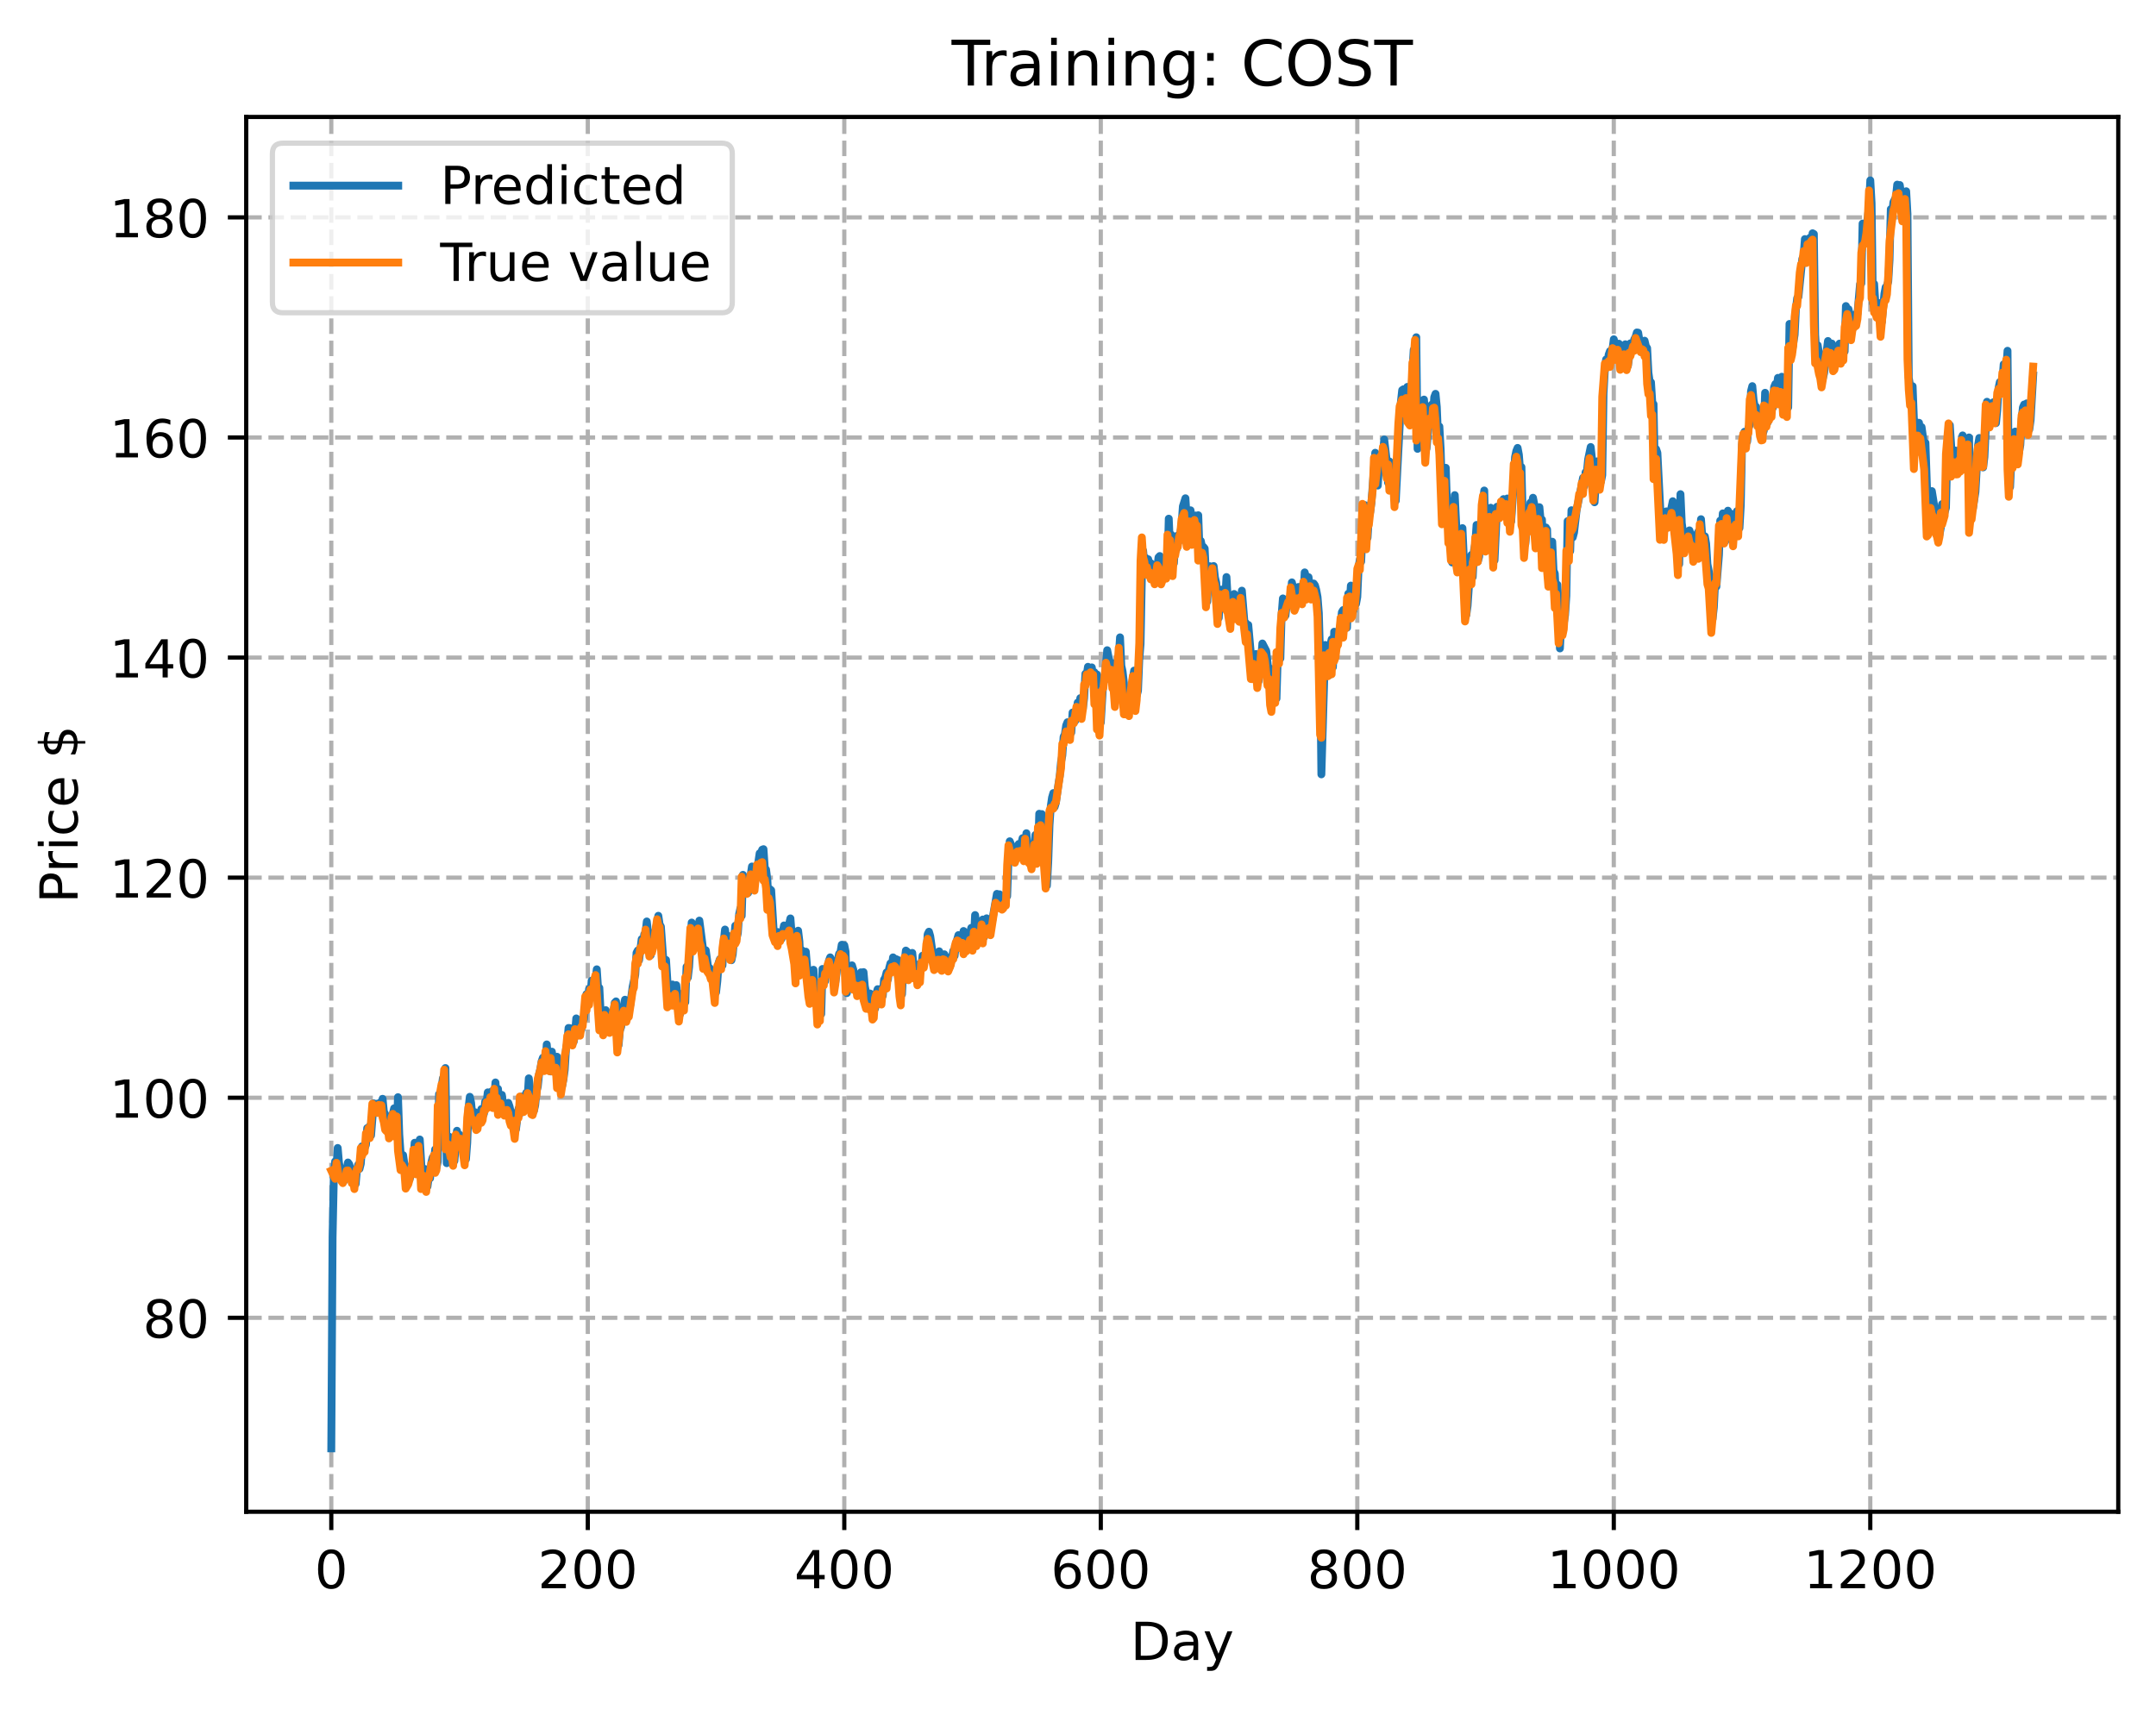 <?xml version="1.0" encoding="utf-8" standalone="no"?>
<!DOCTYPE svg PUBLIC "-//W3C//DTD SVG 1.1//EN"
  "http://www.w3.org/Graphics/SVG/1.1/DTD/svg11.dtd">
<!-- Created with matplotlib (https://matplotlib.org/) -->
<svg height="325.986pt" version="1.1" viewBox="0 0 411.286 325.986" width="411.286pt" xmlns="http://www.w3.org/2000/svg" xmlns:xlink="http://www.w3.org/1999/xlink">
 <defs>
  <style type="text/css">
*{stroke-linecap:butt;stroke-linejoin:round;}
  </style>
 </defs>
 <g id="figure_1">
  <g id="patch_1">
   <path d="M 0 325.986 
L 411.286 325.986 
L 411.286 0 
L 0 0 
z
" style="fill:#ffffff;"/>
  </g>
  <g id="axes_1">
   <g id="patch_2">
    <path d="M 46.966 288.43 
L 404.086 288.43 
L 404.086 22.318 
L 46.966 22.318 
z
" style="fill:#ffffff;"/>
   </g>
   <g id="matplotlib.axis_1">
    <g id="xtick_1">
     <g id="line2d_1">
      <path clip-path="url(#pf7554ac58e)" d="M 63.198 288.43 
L 63.198 22.318 
" style="fill:none;stroke:#b0b0b0;stroke-dasharray:2.96,1.28;stroke-dashoffset:0;stroke-width:0.8;"/>
     </g>
     <g id="line2d_2">
      <defs>
       <path d="M 0 0 
L 0 3.5 
" id="m2ce0707790" style="stroke:#000000;stroke-width:0.8;"/>
      </defs>
      <g>
       <use style="stroke:#000000;stroke-width:0.8;" x="63.198" xlink:href="#m2ce0707790" y="288.43"/>
      </g>
     </g>
     <g id="text_1">
      <!-- 0 -->
      <defs>
       <path d="M 31.781 66.406 
Q 24.172 66.406 20.328 58.906 
Q 16.5 51.422 16.5 36.375 
Q 16.5 21.391 20.328 13.891 
Q 24.172 6.391 31.781 6.391 
Q 39.453 6.391 43.281 13.891 
Q 47.125 21.391 47.125 36.375 
Q 47.125 51.422 43.281 58.906 
Q 39.453 66.406 31.781 66.406 
z
M 31.781 74.219 
Q 44.047 74.219 50.516 64.516 
Q 56.984 54.828 56.984 36.375 
Q 56.984 17.969 50.516 8.266 
Q 44.047 -1.422 31.781 -1.422 
Q 19.531 -1.422 13.062 8.266 
Q 6.594 17.969 6.594 36.375 
Q 6.594 54.828 13.062 64.516 
Q 19.531 74.219 31.781 74.219 
z
" id="DejaVuSans-48"/>
      </defs>
      <g transform="translate(60.017 303.029)scale(0.1 -0.1)">
       <use xlink:href="#DejaVuSans-48"/>
      </g>
     </g>
    </g>
    <g id="xtick_2">
     <g id="line2d_3">
      <path clip-path="url(#pf7554ac58e)" d="M 112.129 288.43 
L 112.129 22.318 
" style="fill:none;stroke:#b0b0b0;stroke-dasharray:2.96,1.28;stroke-dashoffset:0;stroke-width:0.8;"/>
     </g>
     <g id="line2d_4">
      <g>
       <use style="stroke:#000000;stroke-width:0.8;" x="112.129" xlink:href="#m2ce0707790" y="288.43"/>
      </g>
     </g>
     <g id="text_2">
      <!-- 200 -->
      <defs>
       <path d="M 19.188 8.297 
L 53.609 8.297 
L 53.609 0 
L 7.328 0 
L 7.328 8.297 
Q 12.938 14.109 22.625 23.891 
Q 32.328 33.688 34.812 36.531 
Q 39.547 41.844 41.422 45.531 
Q 43.312 49.219 43.312 52.781 
Q 43.312 58.594 39.234 62.25 
Q 35.156 65.922 28.609 65.922 
Q 23.969 65.922 18.812 64.312 
Q 13.672 62.703 7.812 59.422 
L 7.812 69.391 
Q 13.766 71.781 18.938 73 
Q 24.125 74.219 28.422 74.219 
Q 39.75 74.219 46.484 68.547 
Q 53.219 62.891 53.219 53.422 
Q 53.219 48.922 51.531 44.891 
Q 49.859 40.875 45.406 35.406 
Q 44.188 33.984 37.641 27.219 
Q 31.109 20.453 19.188 8.297 
z
" id="DejaVuSans-50"/>
      </defs>
      <g transform="translate(102.585 303.029)scale(0.1 -0.1)">
       <use xlink:href="#DejaVuSans-50"/>
       <use x="63.623" xlink:href="#DejaVuSans-48"/>
       <use x="127.246" xlink:href="#DejaVuSans-48"/>
      </g>
     </g>
    </g>
    <g id="xtick_3">
     <g id="line2d_5">
      <path clip-path="url(#pf7554ac58e)" d="M 161.06 288.43 
L 161.06 22.318 
" style="fill:none;stroke:#b0b0b0;stroke-dasharray:2.96,1.28;stroke-dashoffset:0;stroke-width:0.8;"/>
     </g>
     <g id="line2d_6">
      <g>
       <use style="stroke:#000000;stroke-width:0.8;" x="161.06" xlink:href="#m2ce0707790" y="288.43"/>
      </g>
     </g>
     <g id="text_3">
      <!-- 400 -->
      <defs>
       <path d="M 37.797 64.312 
L 12.891 25.391 
L 37.797 25.391 
z
M 35.203 72.906 
L 47.609 72.906 
L 47.609 25.391 
L 58.016 25.391 
L 58.016 17.188 
L 47.609 17.188 
L 47.609 0 
L 37.797 0 
L 37.797 17.188 
L 4.891 17.188 
L 4.891 26.703 
z
" id="DejaVuSans-52"/>
      </defs>
      <g transform="translate(151.516 303.029)scale(0.1 -0.1)">
       <use xlink:href="#DejaVuSans-52"/>
       <use x="63.623" xlink:href="#DejaVuSans-48"/>
       <use x="127.246" xlink:href="#DejaVuSans-48"/>
      </g>
     </g>
    </g>
    <g id="xtick_4">
     <g id="line2d_7">
      <path clip-path="url(#pf7554ac58e)" d="M 209.99 288.43 
L 209.99 22.318 
" style="fill:none;stroke:#b0b0b0;stroke-dasharray:2.96,1.28;stroke-dashoffset:0;stroke-width:0.8;"/>
     </g>
     <g id="line2d_8">
      <g>
       <use style="stroke:#000000;stroke-width:0.8;" x="209.99" xlink:href="#m2ce0707790" y="288.43"/>
      </g>
     </g>
     <g id="text_4">
      <!-- 600 -->
      <defs>
       <path d="M 33.016 40.375 
Q 26.375 40.375 22.484 35.828 
Q 18.609 31.297 18.609 23.391 
Q 18.609 15.531 22.484 10.953 
Q 26.375 6.391 33.016 6.391 
Q 39.656 6.391 43.531 10.953 
Q 47.406 15.531 47.406 23.391 
Q 47.406 31.297 43.531 35.828 
Q 39.656 40.375 33.016 40.375 
z
M 52.594 71.297 
L 52.594 62.312 
Q 48.875 64.062 45.094 64.984 
Q 41.312 65.922 37.594 65.922 
Q 27.828 65.922 22.672 59.328 
Q 17.531 52.734 16.797 39.406 
Q 19.672 43.656 24.016 45.922 
Q 28.375 48.188 33.594 48.188 
Q 44.578 48.188 50.953 41.516 
Q 57.328 34.859 57.328 23.391 
Q 57.328 12.156 50.688 5.359 
Q 44.047 -1.422 33.016 -1.422 
Q 20.359 -1.422 13.672 8.266 
Q 6.984 17.969 6.984 36.375 
Q 6.984 53.656 15.188 63.938 
Q 23.391 74.219 37.203 74.219 
Q 40.922 74.219 44.703 73.484 
Q 48.484 72.75 52.594 71.297 
z
" id="DejaVuSans-54"/>
      </defs>
      <g transform="translate(200.446 303.029)scale(0.1 -0.1)">
       <use xlink:href="#DejaVuSans-54"/>
       <use x="63.623" xlink:href="#DejaVuSans-48"/>
       <use x="127.246" xlink:href="#DejaVuSans-48"/>
      </g>
     </g>
    </g>
    <g id="xtick_5">
     <g id="line2d_9">
      <path clip-path="url(#pf7554ac58e)" d="M 258.921 288.43 
L 258.921 22.318 
" style="fill:none;stroke:#b0b0b0;stroke-dasharray:2.96,1.28;stroke-dashoffset:0;stroke-width:0.8;"/>
     </g>
     <g id="line2d_10">
      <g>
       <use style="stroke:#000000;stroke-width:0.8;" x="258.921" xlink:href="#m2ce0707790" y="288.43"/>
      </g>
     </g>
     <g id="text_5">
      <!-- 800 -->
      <defs>
       <path d="M 31.781 34.625 
Q 24.75 34.625 20.719 30.859 
Q 16.703 27.094 16.703 20.516 
Q 16.703 13.922 20.719 10.156 
Q 24.75 6.391 31.781 6.391 
Q 38.812 6.391 42.859 10.172 
Q 46.922 13.969 46.922 20.516 
Q 46.922 27.094 42.891 30.859 
Q 38.875 34.625 31.781 34.625 
z
M 21.922 38.812 
Q 15.578 40.375 12.031 44.719 
Q 8.5 49.078 8.5 55.328 
Q 8.5 64.062 14.719 69.141 
Q 20.953 74.219 31.781 74.219 
Q 42.672 74.219 48.875 69.141 
Q 55.078 64.062 55.078 55.328 
Q 55.078 49.078 51.531 44.719 
Q 48 40.375 41.703 38.812 
Q 48.828 37.156 52.797 32.312 
Q 56.781 27.484 56.781 20.516 
Q 56.781 9.906 50.312 4.234 
Q 43.844 -1.422 31.781 -1.422 
Q 19.734 -1.422 13.25 4.234 
Q 6.781 9.906 6.781 20.516 
Q 6.781 27.484 10.781 32.312 
Q 14.797 37.156 21.922 38.812 
z
M 18.312 54.391 
Q 18.312 48.734 21.844 45.562 
Q 25.391 42.391 31.781 42.391 
Q 38.141 42.391 41.719 45.562 
Q 45.312 48.734 45.312 54.391 
Q 45.312 60.062 41.719 63.234 
Q 38.141 66.406 31.781 66.406 
Q 25.391 66.406 21.844 63.234 
Q 18.312 60.062 18.312 54.391 
z
" id="DejaVuSans-56"/>
      </defs>
      <g transform="translate(249.377 303.029)scale(0.1 -0.1)">
       <use xlink:href="#DejaVuSans-56"/>
       <use x="63.623" xlink:href="#DejaVuSans-48"/>
       <use x="127.246" xlink:href="#DejaVuSans-48"/>
      </g>
     </g>
    </g>
    <g id="xtick_6">
     <g id="line2d_11">
      <path clip-path="url(#pf7554ac58e)" d="M 307.851 288.43 
L 307.851 22.318 
" style="fill:none;stroke:#b0b0b0;stroke-dasharray:2.96,1.28;stroke-dashoffset:0;stroke-width:0.8;"/>
     </g>
     <g id="line2d_12">
      <g>
       <use style="stroke:#000000;stroke-width:0.8;" x="307.851" xlink:href="#m2ce0707790" y="288.43"/>
      </g>
     </g>
     <g id="text_6">
      <!-- 1000 -->
      <defs>
       <path d="M 12.406 8.297 
L 28.516 8.297 
L 28.516 63.922 
L 10.984 60.406 
L 10.984 69.391 
L 28.422 72.906 
L 38.281 72.906 
L 38.281 8.297 
L 54.391 8.297 
L 54.391 0 
L 12.406 0 
z
" id="DejaVuSans-49"/>
      </defs>
      <g transform="translate(295.126 303.029)scale(0.1 -0.1)">
       <use xlink:href="#DejaVuSans-49"/>
       <use x="63.623" xlink:href="#DejaVuSans-48"/>
       <use x="127.246" xlink:href="#DejaVuSans-48"/>
       <use x="190.869" xlink:href="#DejaVuSans-48"/>
      </g>
     </g>
    </g>
    <g id="xtick_7">
     <g id="line2d_13">
      <path clip-path="url(#pf7554ac58e)" d="M 356.782 288.43 
L 356.782 22.318 
" style="fill:none;stroke:#b0b0b0;stroke-dasharray:2.96,1.28;stroke-dashoffset:0;stroke-width:0.8;"/>
     </g>
     <g id="line2d_14">
      <g>
       <use style="stroke:#000000;stroke-width:0.8;" x="356.782" xlink:href="#m2ce0707790" y="288.43"/>
      </g>
     </g>
     <g id="text_7">
      <!-- 1200 -->
      <g transform="translate(344.057 303.029)scale(0.1 -0.1)">
       <use xlink:href="#DejaVuSans-49"/>
       <use x="63.623" xlink:href="#DejaVuSans-50"/>
       <use x="127.246" xlink:href="#DejaVuSans-48"/>
       <use x="190.869" xlink:href="#DejaVuSans-48"/>
      </g>
     </g>
    </g>
    <g id="text_8">
     <!-- Day -->
     <defs>
      <path d="M 19.672 64.797 
L 19.672 8.109 
L 31.594 8.109 
Q 46.688 8.109 53.688 14.938 
Q 60.688 21.781 60.688 36.531 
Q 60.688 51.172 53.688 57.984 
Q 46.688 64.797 31.594 64.797 
z
M 9.812 72.906 
L 30.078 72.906 
Q 51.266 72.906 61.172 64.094 
Q 71.094 55.281 71.094 36.531 
Q 71.094 17.672 61.125 8.828 
Q 51.172 0 30.078 0 
L 9.812 0 
z
" id="DejaVuSans-68"/>
      <path d="M 34.281 27.484 
Q 23.391 27.484 19.188 25 
Q 14.984 22.516 14.984 16.5 
Q 14.984 11.719 18.141 8.906 
Q 21.297 6.109 26.703 6.109 
Q 34.188 6.109 38.703 11.406 
Q 43.219 16.703 43.219 25.484 
L 43.219 27.484 
z
M 52.203 31.203 
L 52.203 0 
L 43.219 0 
L 43.219 8.297 
Q 40.141 3.328 35.547 0.953 
Q 30.953 -1.422 24.312 -1.422 
Q 15.922 -1.422 10.953 3.297 
Q 6 8.016 6 15.922 
Q 6 25.141 12.172 29.828 
Q 18.359 34.516 30.609 34.516 
L 43.219 34.516 
L 43.219 35.406 
Q 43.219 41.609 39.141 45 
Q 35.062 48.391 27.688 48.391 
Q 23 48.391 18.547 47.266 
Q 14.109 46.141 10.016 43.891 
L 10.016 52.203 
Q 14.938 54.109 19.578 55.047 
Q 24.219 56 28.609 56 
Q 40.484 56 46.344 49.844 
Q 52.203 43.703 52.203 31.203 
z
" id="DejaVuSans-97"/>
      <path d="M 32.172 -5.078 
Q 28.375 -14.844 24.75 -17.812 
Q 21.141 -20.797 15.094 -20.797 
L 7.906 -20.797 
L 7.906 -13.281 
L 13.188 -13.281 
Q 16.891 -13.281 18.938 -11.516 
Q 21 -9.766 23.484 -3.219 
L 25.094 0.875 
L 2.984 54.688 
L 12.5 54.688 
L 29.594 11.922 
L 46.688 54.688 
L 56.203 54.688 
z
" id="DejaVuSans-121"/>
     </defs>
     <g transform="translate(215.652 316.707)scale(0.1 -0.1)">
      <use xlink:href="#DejaVuSans-68"/>
      <use x="77.002" xlink:href="#DejaVuSans-97"/>
      <use x="138.281" xlink:href="#DejaVuSans-121"/>
     </g>
    </g>
   </g>
   <g id="matplotlib.axis_2">
    <g id="ytick_1">
     <g id="line2d_15">
      <path clip-path="url(#pf7554ac58e)" d="M 46.966 251.43 
L 404.086 251.43 
" style="fill:none;stroke:#b0b0b0;stroke-dasharray:2.96,1.28;stroke-dashoffset:0;stroke-width:0.8;"/>
     </g>
     <g id="line2d_16">
      <defs>
       <path d="M 0 0 
L -3.5 0 
" id="m473476c499" style="stroke:#000000;stroke-width:0.8;"/>
      </defs>
      <g>
       <use style="stroke:#000000;stroke-width:0.8;" x="46.966" xlink:href="#m473476c499" y="251.43"/>
      </g>
     </g>
     <g id="text_9">
      <!-- 80 -->
      <g transform="translate(27.241 255.23)scale(0.1 -0.1)">
       <use xlink:href="#DejaVuSans-56"/>
       <use x="63.623" xlink:href="#DejaVuSans-48"/>
      </g>
     </g>
    </g>
    <g id="ytick_2">
     <g id="line2d_17">
      <path clip-path="url(#pf7554ac58e)" d="M 46.966 209.44 
L 404.086 209.44 
" style="fill:none;stroke:#b0b0b0;stroke-dasharray:2.96,1.28;stroke-dashoffset:0;stroke-width:0.8;"/>
     </g>
     <g id="line2d_18">
      <g>
       <use style="stroke:#000000;stroke-width:0.8;" x="46.966" xlink:href="#m473476c499" y="209.44"/>
      </g>
     </g>
     <g id="text_10">
      <!-- 100 -->
      <g transform="translate(20.878 213.239)scale(0.1 -0.1)">
       <use xlink:href="#DejaVuSans-49"/>
       <use x="63.623" xlink:href="#DejaVuSans-48"/>
       <use x="127.246" xlink:href="#DejaVuSans-48"/>
      </g>
     </g>
    </g>
    <g id="ytick_3">
     <g id="line2d_19">
      <path clip-path="url(#pf7554ac58e)" d="M 46.966 167.449 
L 404.086 167.449 
" style="fill:none;stroke:#b0b0b0;stroke-dasharray:2.96,1.28;stroke-dashoffset:0;stroke-width:0.8;"/>
     </g>
     <g id="line2d_20">
      <g>
       <use style="stroke:#000000;stroke-width:0.8;" x="46.966" xlink:href="#m473476c499" y="167.449"/>
      </g>
     </g>
     <g id="text_11">
      <!-- 120 -->
      <g transform="translate(20.878 171.249)scale(0.1 -0.1)">
       <use xlink:href="#DejaVuSans-49"/>
       <use x="63.623" xlink:href="#DejaVuSans-50"/>
       <use x="127.246" xlink:href="#DejaVuSans-48"/>
      </g>
     </g>
    </g>
    <g id="ytick_4">
     <g id="line2d_21">
      <path clip-path="url(#pf7554ac58e)" d="M 46.966 125.459 
L 404.086 125.459 
" style="fill:none;stroke:#b0b0b0;stroke-dasharray:2.96,1.28;stroke-dashoffset:0;stroke-width:0.8;"/>
     </g>
     <g id="line2d_22">
      <g>
       <use style="stroke:#000000;stroke-width:0.8;" x="46.966" xlink:href="#m473476c499" y="125.459"/>
      </g>
     </g>
     <g id="text_12">
      <!-- 140 -->
      <g transform="translate(20.878 129.258)scale(0.1 -0.1)">
       <use xlink:href="#DejaVuSans-49"/>
       <use x="63.623" xlink:href="#DejaVuSans-52"/>
       <use x="127.246" xlink:href="#DejaVuSans-48"/>
      </g>
     </g>
    </g>
    <g id="ytick_5">
     <g id="line2d_23">
      <path clip-path="url(#pf7554ac58e)" d="M 46.966 83.468 
L 404.086 83.468 
" style="fill:none;stroke:#b0b0b0;stroke-dasharray:2.96,1.28;stroke-dashoffset:0;stroke-width:0.8;"/>
     </g>
     <g id="line2d_24">
      <g>
       <use style="stroke:#000000;stroke-width:0.8;" x="46.966" xlink:href="#m473476c499" y="83.468"/>
      </g>
     </g>
     <g id="text_13">
      <!-- 160 -->
      <g transform="translate(20.878 87.267)scale(0.1 -0.1)">
       <use xlink:href="#DejaVuSans-49"/>
       <use x="63.623" xlink:href="#DejaVuSans-54"/>
       <use x="127.246" xlink:href="#DejaVuSans-48"/>
      </g>
     </g>
    </g>
    <g id="ytick_6">
     <g id="line2d_25">
      <path clip-path="url(#pf7554ac58e)" d="M 46.966 41.478 
L 404.086 41.478 
" style="fill:none;stroke:#b0b0b0;stroke-dasharray:2.96,1.28;stroke-dashoffset:0;stroke-width:0.8;"/>
     </g>
     <g id="line2d_26">
      <g>
       <use style="stroke:#000000;stroke-width:0.8;" x="46.966" xlink:href="#m473476c499" y="41.478"/>
      </g>
     </g>
     <g id="text_14">
      <!-- 180 -->
      <g transform="translate(20.878 45.277)scale(0.1 -0.1)">
       <use xlink:href="#DejaVuSans-49"/>
       <use x="63.623" xlink:href="#DejaVuSans-56"/>
       <use x="127.246" xlink:href="#DejaVuSans-48"/>
      </g>
     </g>
    </g>
    <g id="text_15">
     <!-- Price $ -->
     <defs>
      <path d="M 19.672 64.797 
L 19.672 37.406 
L 32.078 37.406 
Q 38.969 37.406 42.719 40.969 
Q 46.484 44.531 46.484 51.125 
Q 46.484 57.672 42.719 61.234 
Q 38.969 64.797 32.078 64.797 
z
M 9.812 72.906 
L 32.078 72.906 
Q 44.344 72.906 50.609 67.359 
Q 56.891 61.812 56.891 51.125 
Q 56.891 40.328 50.609 34.812 
Q 44.344 29.297 32.078 29.297 
L 19.672 29.297 
L 19.672 0 
L 9.812 0 
z
" id="DejaVuSans-80"/>
      <path d="M 41.109 46.297 
Q 39.594 47.172 37.812 47.578 
Q 36.031 48 33.891 48 
Q 26.266 48 22.188 43.047 
Q 18.109 38.094 18.109 28.812 
L 18.109 0 
L 9.078 0 
L 9.078 54.688 
L 18.109 54.688 
L 18.109 46.188 
Q 20.953 51.172 25.484 53.578 
Q 30.031 56 36.531 56 
Q 37.453 56 38.578 55.875 
Q 39.703 55.766 41.062 55.516 
z
" id="DejaVuSans-114"/>
      <path d="M 9.422 54.688 
L 18.406 54.688 
L 18.406 0 
L 9.422 0 
z
M 9.422 75.984 
L 18.406 75.984 
L 18.406 64.594 
L 9.422 64.594 
z
" id="DejaVuSans-105"/>
      <path d="M 48.781 52.594 
L 48.781 44.188 
Q 44.969 46.297 41.141 47.344 
Q 37.312 48.391 33.406 48.391 
Q 24.656 48.391 19.812 42.844 
Q 14.984 37.312 14.984 27.297 
Q 14.984 17.281 19.812 11.734 
Q 24.656 6.203 33.406 6.203 
Q 37.312 6.203 41.141 7.25 
Q 44.969 8.297 48.781 10.406 
L 48.781 2.094 
Q 45.016 0.344 40.984 -0.531 
Q 36.969 -1.422 32.422 -1.422 
Q 20.062 -1.422 12.781 6.344 
Q 5.516 14.109 5.516 27.297 
Q 5.516 40.672 12.859 48.328 
Q 20.219 56 33.016 56 
Q 37.156 56 41.109 55.141 
Q 45.062 54.297 48.781 52.594 
z
" id="DejaVuSans-99"/>
      <path d="M 56.203 29.594 
L 56.203 25.203 
L 14.891 25.203 
Q 15.484 15.922 20.484 11.062 
Q 25.484 6.203 34.422 6.203 
Q 39.594 6.203 44.453 7.469 
Q 49.312 8.734 54.109 11.281 
L 54.109 2.781 
Q 49.266 0.734 44.188 -0.344 
Q 39.109 -1.422 33.891 -1.422 
Q 20.797 -1.422 13.156 6.188 
Q 5.516 13.812 5.516 26.812 
Q 5.516 40.234 12.766 48.109 
Q 20.016 56 32.328 56 
Q 43.359 56 49.781 48.891 
Q 56.203 41.797 56.203 29.594 
z
M 47.219 32.234 
Q 47.125 39.594 43.094 43.984 
Q 39.062 48.391 32.422 48.391 
Q 24.906 48.391 20.391 44.141 
Q 15.875 39.891 15.188 32.172 
z
" id="DejaVuSans-101"/>
      <path id="DejaVuSans-32"/>
      <path d="M 33.797 -14.703 
L 28.906 -14.703 
L 28.859 0 
Q 23.734 0.094 18.609 1.188 
Q 13.484 2.297 8.297 4.5 
L 8.297 13.281 
Q 13.281 10.156 18.375 8.562 
Q 23.484 6.984 28.906 6.938 
L 28.906 29.203 
Q 18.109 30.953 13.203 35.156 
Q 8.297 39.359 8.297 46.688 
Q 8.297 54.641 13.625 59.219 
Q 18.953 63.812 28.906 64.5 
L 28.906 75.984 
L 33.797 75.984 
L 33.797 64.656 
Q 38.328 64.453 42.578 63.688 
Q 46.828 62.938 50.875 61.625 
L 50.875 53.078 
Q 46.828 55.125 42.547 56.25 
Q 38.281 57.375 33.797 57.562 
L 33.797 36.719 
Q 44.875 35.016 50.094 30.609 
Q 55.328 26.219 55.328 18.609 
Q 55.328 10.359 49.781 5.594 
Q 44.234 0.828 33.797 0.094 
z
M 28.906 37.594 
L 28.906 57.625 
Q 23.25 56.984 20.266 54.391 
Q 17.281 51.812 17.281 47.516 
Q 17.281 43.312 20.031 40.969 
Q 22.797 38.625 28.906 37.594 
z
M 33.797 28.219 
L 33.797 7.078 
Q 39.984 7.906 43.141 10.594 
Q 46.297 13.281 46.297 17.672 
Q 46.297 21.969 43.281 24.5 
Q 40.281 27.047 33.797 28.219 
z
" id="DejaVuSans-36"/>
     </defs>
     <g transform="translate(14.798 172.342)rotate(-90)scale(0.1 -0.1)">
      <use xlink:href="#DejaVuSans-80"/>
      <use x="58.553" xlink:href="#DejaVuSans-114"/>
      <use x="99.666" xlink:href="#DejaVuSans-105"/>
      <use x="127.449" xlink:href="#DejaVuSans-99"/>
      <use x="182.43" xlink:href="#DejaVuSans-101"/>
      <use x="243.953" xlink:href="#DejaVuSans-32"/>
      <use x="275.74" xlink:href="#DejaVuSans-36"/>
     </g>
    </g>
   </g>
   <g id="line2d_27">
    <path clip-path="url(#pf7554ac58e)" d="M 63.198 276.334 
L 63.443 236.044 
L 63.688 224.239 
L 63.932 221.586 
L 64.177 222.826 
L 64.422 219.026 
L 64.666 221.867 
L 64.911 223.271 
L 65.645 225.29 
L 66.379 221.796 
L 66.623 222.127 
L 67.357 224.913 
L 67.602 223.781 
L 67.847 225.898 
L 68.091 223.213 
L 68.336 222.212 
L 68.581 223.009 
L 68.825 222.037 
L 69.07 218.714 
L 69.315 219.666 
L 69.804 218.427 
L 70.049 215.241 
L 70.293 216.708 
L 70.538 214.821 
L 70.783 216.63 
L 71.272 210.503 
L 71.517 211.872 
L 71.761 210.594 
L 72.006 211.832 
L 72.251 211.789 
L 72.495 210.359 
L 72.74 210.879 
L 72.984 209.65 
L 73.229 212.124 
L 73.474 212.562 
L 73.963 215.289 
L 74.208 213.386 
L 74.452 215.706 
L 74.697 215.86 
L 74.942 212.452 
L 75.186 211.459 
L 75.676 215.832 
L 75.92 209.333 
L 76.165 216.466 
L 76.41 219.97 
L 76.654 221.699 
L 76.899 220.387 
L 77.144 222.14 
L 77.388 222.825 
L 77.633 225.806 
L 77.878 225.129 
L 78.122 225.031 
L 78.367 224.202 
L 78.611 222.194 
L 78.856 221.483 
L 79.101 218.031 
L 79.59 222.072 
L 79.835 220.235 
L 80.079 217.408 
L 80.569 225.569 
L 80.813 223.814 
L 81.058 223.045 
L 81.547 226.373 
L 81.792 224.554 
L 82.037 224.822 
L 82.281 221.851 
L 82.526 220.869 
L 82.771 221.964 
L 83.015 219.297 
L 83.26 222.789 
L 83.505 221.65 
L 83.749 208.761 
L 83.994 211.311 
L 84.239 207.554 
L 84.483 205.732 
L 84.728 206.985 
L 84.972 203.774 
L 85.217 221.927 
L 85.462 218.51 
L 85.706 216.887 
L 85.951 218.719 
L 86.196 219.363 
L 86.44 218.585 
L 86.685 221.495 
L 87.174 215.74 
L 87.419 217.84 
L 87.664 216.491 
L 88.153 217.023 
L 88.398 218.065 
L 88.887 221.178 
L 89.132 217.992 
L 89.376 211.387 
L 89.621 209.262 
L 89.866 210.378 
L 90.11 212.917 
L 90.355 213.17 
L 90.599 212.202 
L 91.089 214.045 
L 91.333 213.487 
L 91.823 211.606 
L 92.067 213.001 
L 92.312 212.511 
L 92.557 210.162 
L 92.801 210.536 
L 93.046 208.418 
L 93.291 210.001 
L 93.535 209.641 
L 93.78 208.244 
L 94.025 210.16 
L 94.269 210.001 
L 94.514 206.526 
L 94.759 209.564 
L 95.003 207.754 
L 95.248 211.544 
L 95.493 210.837 
L 95.737 208.898 
L 95.982 210.827 
L 96.227 210.987 
L 96.471 211.298 
L 96.716 211.216 
L 96.96 210.419 
L 97.205 211.12 
L 97.694 213.528 
L 97.939 212.362 
L 98.428 215.475 
L 98.918 211.511 
L 99.162 212.547 
L 99.407 209.253 
L 99.652 209.203 
L 99.896 210.101 
L 100.141 210.327 
L 100.386 208.507 
L 100.63 209.704 
L 100.875 205.742 
L 101.609 211.532 
L 101.854 211.935 
L 102.098 210.824 
L 102.343 208.212 
L 102.587 207.319 
L 102.832 204.965 
L 103.077 203.97 
L 103.321 202.503 
L 103.566 201.808 
L 104.055 203.129 
L 104.3 199.268 
L 104.545 201.851 
L 104.789 201.897 
L 105.034 204.423 
L 105.279 200.65 
L 105.523 202.789 
L 105.768 202.603 
L 106.257 201.616 
L 106.502 205.502 
L 106.747 203.067 
L 107.236 207.167 
L 107.481 205.938 
L 107.725 204.121 
L 107.97 200.196 
L 108.215 198.939 
L 108.459 196.13 
L 108.704 196.153 
L 109.193 198.335 
L 109.438 198.761 
L 109.682 197.371 
L 109.927 194.308 
L 110.172 196.194 
L 110.416 195.304 
L 110.661 195.592 
L 110.906 196.439 
L 111.15 194.484 
L 111.395 194.456 
L 111.884 189.665 
L 112.129 191.74 
L 112.374 188.679 
L 112.618 190.393 
L 112.863 187.104 
L 113.108 187.603 
L 113.352 189.098 
L 113.842 184.939 
L 114.086 188.585 
L 114.331 188.473 
L 114.575 193.131 
L 114.82 192.928 
L 115.065 193.631 
L 115.309 196.232 
L 115.554 192.733 
L 116.043 194.47 
L 116.533 195.784 
L 116.777 193.574 
L 117.022 193.254 
L 117.267 191.326 
L 117.511 191.059 
L 117.756 194.238 
L 118.001 199.407 
L 118.245 196.622 
L 118.49 195.938 
L 118.979 191.911 
L 119.224 190.739 
L 119.469 192.611 
L 119.713 192.668 
L 119.958 191.629 
L 120.203 191.875 
L 120.692 188.235 
L 121.181 185.959 
L 121.426 181.789 
L 121.67 181.341 
L 121.915 183.203 
L 122.404 179.183 
L 122.649 180.594 
L 122.894 178.275 
L 123.138 178.088 
L 123.383 175.808 
L 123.872 180.167 
L 124.117 182.264 
L 124.362 180.517 
L 124.606 179.924 
L 125.585 174.727 
L 125.83 176.37 
L 126.074 176.794 
L 126.563 183.563 
L 126.808 183.027 
L 127.053 183.149 
L 127.542 190.771 
L 128.031 189.528 
L 128.276 187.84 
L 128.521 190.199 
L 128.765 189.561 
L 129.01 187.955 
L 129.255 190.364 
L 129.499 191.527 
L 129.744 193.47 
L 130.233 190.223 
L 130.478 189.384 
L 130.723 191.223 
L 130.967 184.459 
L 131.212 186.524 
L 131.457 184.443 
L 131.946 176.019 
L 132.435 180.051 
L 132.68 178.432 
L 133.169 177.199 
L 133.414 175.643 
L 133.903 179.421 
L 134.392 183.285 
L 134.637 181.301 
L 135.126 184.913 
L 135.371 184.685 
L 135.86 186.144 
L 136.105 185.64 
L 136.594 189.36 
L 136.839 187.192 
L 137.084 183.697 
L 137.328 183.016 
L 137.573 182.84 
L 137.818 184.203 
L 138.062 179.65 
L 138.307 177.349 
L 138.551 179.439 
L 138.796 180.47 
L 139.041 178.603 
L 139.285 180.207 
L 139.53 183.205 
L 139.775 182.102 
L 140.264 176.623 
L 140.509 179.033 
L 140.753 178.024 
L 140.998 174.407 
L 141.243 173.297 
L 141.487 174.74 
L 141.732 166.916 
L 142.221 169.484 
L 142.466 168.243 
L 142.711 170.364 
L 143.445 165.325 
L 143.689 167.184 
L 143.934 166.153 
L 144.178 167.769 
L 144.912 162.8 
L 145.157 162.762 
L 145.402 162.115 
L 145.646 162.015 
L 145.891 165.615 
L 146.136 165.9 
L 146.38 167.818 
L 146.625 172.384 
L 146.87 169.644 
L 147.114 169.854 
L 147.604 177.838 
L 147.848 177.676 
L 148.093 177.869 
L 148.338 177.819 
L 148.582 178.746 
L 148.827 178.107 
L 149.072 179.141 
L 149.561 176.57 
L 149.806 176.692 
L 150.05 177.103 
L 150.295 177.268 
L 150.784 175.228 
L 151.029 178.256 
L 151.273 179.167 
L 152.007 185.495 
L 152.252 177.57 
L 152.497 179.637 
L 152.741 185.133 
L 152.986 181.319 
L 153.231 181.692 
L 153.475 183.033 
L 153.72 181.566 
L 153.965 184.46 
L 154.209 185.91 
L 154.454 188.593 
L 154.699 189.902 
L 155.188 185.026 
L 155.433 189.399 
L 155.677 188.154 
L 156.166 193.005 
L 156.411 192.124 
L 156.656 193.471 
L 156.9 184.868 
L 157.145 186.496 
L 157.39 187.212 
L 157.634 184.912 
L 157.879 185.116 
L 158.124 183.306 
L 158.368 182.66 
L 158.613 183.622 
L 158.858 185.362 
L 159.102 184.977 
L 159.347 187.44 
L 159.592 185.679 
L 159.836 183.02 
L 160.081 181.966 
L 160.326 181.728 
L 160.57 180.257 
L 160.815 182.832 
L 161.06 180.352 
L 161.304 181.548 
L 161.549 189.481 
L 162.038 185.104 
L 162.283 185.111 
L 162.527 184.182 
L 162.772 184.984 
L 163.017 186.581 
L 163.261 186.134 
L 163.506 185.969 
L 163.751 188.211 
L 163.995 187.894 
L 164.24 185.513 
L 164.485 187.202 
L 164.729 185.472 
L 164.974 188.16 
L 165.463 190.554 
L 165.708 190.179 
L 165.953 189.551 
L 166.197 191.604 
L 166.442 190.679 
L 166.687 192.616 
L 166.931 192.438 
L 167.176 189.567 
L 167.421 188.726 
L 167.91 189.735 
L 168.154 188.598 
L 168.399 189.988 
L 168.644 186.909 
L 168.888 186.496 
L 169.133 185.521 
L 169.378 186.887 
L 169.622 184.73 
L 169.867 183.799 
L 170.112 184.584 
L 170.356 182.661 
L 170.601 182.934 
L 170.846 182.96 
L 171.335 183.181 
L 171.58 184.714 
L 171.824 188.158 
L 172.069 189.695 
L 172.314 184.541 
L 172.558 183.586 
L 172.803 181.364 
L 173.048 181.572 
L 173.537 186.531 
L 173.782 183.029 
L 174.026 181.807 
L 174.271 184.256 
L 174.515 185.517 
L 174.76 185.205 
L 175.005 184.061 
L 175.249 185.617 
L 175.494 184.984 
L 175.739 184.793 
L 175.983 182.344 
L 176.473 183.264 
L 176.717 182.035 
L 176.962 178.258 
L 177.207 177.761 
L 177.451 178.602 
L 178.185 183.748 
L 178.43 183.928 
L 179.164 181.508 
L 179.409 182.499 
L 179.653 184.046 
L 179.898 184.793 
L 180.142 182.071 
L 180.387 182.574 
L 180.876 183.96 
L 181.121 184.642 
L 181.366 183.861 
L 181.855 181.393 
L 182.1 182.38 
L 182.344 180.118 
L 182.834 178.415 
L 183.078 179.125 
L 183.323 180.202 
L 183.812 177.63 
L 184.057 180.618 
L 184.302 178.699 
L 184.546 179.64 
L 184.791 178.405 
L 185.036 178.135 
L 185.28 177.033 
L 185.77 179.575 
L 186.014 174.588 
L 186.503 178.835 
L 186.748 177.804 
L 186.993 177.37 
L 187.237 178.275 
L 187.482 175.438 
L 187.727 178.788 
L 187.971 175.785 
L 188.216 175.21 
L 188.705 176.774 
L 188.95 176.033 
L 189.195 176.138 
L 190.173 170.543 
L 190.418 170.944 
L 190.663 170.626 
L 190.907 171.338 
L 191.152 171.139 
L 191.397 171.727 
L 191.641 171.327 
L 191.886 170.639 
L 192.13 170.985 
L 192.375 163.918 
L 192.62 160.51 
L 192.864 161.116 
L 193.109 162.22 
L 193.354 161.555 
L 193.598 161.848 
L 193.843 163.099 
L 194.088 162.31 
L 194.332 161.034 
L 194.577 162.076 
L 195.066 159.92 
L 195.311 162.001 
L 195.556 162.554 
L 195.8 158.973 
L 196.045 162.124 
L 196.29 163.606 
L 196.534 164.364 
L 196.779 164.005 
L 197.024 164.243 
L 197.268 162.366 
L 197.513 159.305 
L 197.758 161.005 
L 198.002 164.12 
L 198.247 155.259 
L 198.491 156.282 
L 198.736 155.321 
L 198.981 159.306 
L 199.225 161.151 
L 199.715 168.976 
L 199.959 164.545 
L 200.204 157.438 
L 200.449 153.825 
L 200.693 152.159 
L 200.938 151.312 
L 201.183 153.962 
L 201.427 153.153 
L 201.917 149.575 
L 202.161 148.071 
L 202.406 145.392 
L 202.651 144.134 
L 202.895 140.575 
L 203.14 140.102 
L 203.385 138.409 
L 203.629 137.798 
L 203.874 138.863 
L 204.363 139.767 
L 204.608 135.948 
L 205.097 137.549 
L 205.586 134.047 
L 205.831 135.278 
L 206.076 133.204 
L 206.32 133.611 
L 206.565 135.264 
L 206.81 133.179 
L 207.054 128.539 
L 207.299 128.839 
L 207.544 127.222 
L 207.788 128.487 
L 208.033 127.673 
L 208.278 127.338 
L 208.522 129.195 
L 208.767 128.252 
L 209.012 130.586 
L 209.256 128.676 
L 209.501 136.664 
L 209.746 135.928 
L 209.99 137.857 
L 210.479 129.675 
L 210.724 129.804 
L 211.213 124.057 
L 211.703 126.529 
L 211.947 126.978 
L 212.192 126.511 
L 212.437 129.287 
L 212.681 130.143 
L 212.926 132.719 
L 213.66 121.604 
L 213.905 127.001 
L 214.149 128.126 
L 214.394 130.267 
L 214.639 134.938 
L 214.883 134.214 
L 215.128 134.148 
L 215.373 134.218 
L 215.617 135.531 
L 216.106 129.42 
L 216.351 127.948 
L 216.596 131.203 
L 216.84 132.724 
L 217.085 131.79 
L 217.33 125.839 
L 217.574 122.884 
L 217.819 110.112 
L 218.064 105.067 
L 218.308 107.611 
L 218.553 106.446 
L 218.798 108.481 
L 219.042 106.704 
L 219.287 108.543 
L 219.532 107.453 
L 220.266 109.542 
L 220.51 110.037 
L 220.755 108.667 
L 221 106.346 
L 221.244 106.086 
L 221.734 109.883 
L 221.978 108.73 
L 222.223 106.374 
L 222.467 108.235 
L 222.712 108.869 
L 222.957 98.96 
L 223.201 104.786 
L 223.446 102.029 
L 223.691 106.428 
L 223.935 107.463 
L 224.18 103.838 
L 224.425 104.841 
L 224.669 102.171 
L 224.914 103.262 
L 225.403 100.204 
L 225.648 96.61 
L 226.137 95.067 
L 226.627 102.641 
L 226.871 101.14 
L 227.116 97.361 
L 227.605 101.75 
L 227.85 99.066 
L 228.094 98.358 
L 228.339 98.872 
L 228.584 98.307 
L 228.828 105.391 
L 229.073 103.2 
L 229.318 104.412 
L 229.562 104.336 
L 229.807 104.648 
L 230.296 114.775 
L 230.541 109.657 
L 230.786 108.028 
L 231.03 110.165 
L 231.275 109.457 
L 231.52 107.997 
L 231.764 110.15 
L 232.009 111.17 
L 232.498 117.878 
L 232.743 113.36 
L 232.988 112.494 
L 233.232 115.572 
L 233.477 113.716 
L 233.722 114.524 
L 233.966 110.099 
L 234.211 114.343 
L 234.455 115.149 
L 234.945 117.673 
L 235.189 113.853 
L 235.434 113.324 
L 235.679 114.156 
L 235.923 115.957 
L 236.168 115.396 
L 236.413 115.432 
L 236.657 116.319 
L 236.902 112.694 
L 237.391 118.734 
L 237.636 118.835 
L 237.881 120.949 
L 238.125 119.231 
L 238.859 127.494 
L 239.104 127.543 
L 239.349 124.852 
L 239.593 124.789 
L 239.838 126.741 
L 240.082 130.002 
L 240.572 125.951 
L 240.816 122.771 
L 241.55 124.182 
L 242.04 128.634 
L 242.284 127.535 
L 242.529 132.652 
L 242.774 133.652 
L 243.018 130.658 
L 243.263 131.083 
L 243.508 133.271 
L 243.752 124.991 
L 243.997 125.602 
L 244.242 125.644 
L 244.486 117.32 
L 244.731 114.178 
L 244.976 116.319 
L 245.22 117.443 
L 245.465 115.28 
L 245.954 114.116 
L 246.199 114.165 
L 246.443 111.113 
L 246.933 113.288 
L 247.177 115.594 
L 247.422 115.264 
L 247.667 111.999 
L 247.911 113.489 
L 248.156 112.076 
L 248.401 111.711 
L 248.645 113.963 
L 248.89 109.21 
L 249.135 110.093 
L 249.379 112.865 
L 249.624 110.114 
L 249.869 111.96 
L 250.113 111.885 
L 250.358 112.918 
L 250.603 111.332 
L 250.847 111.678 
L 251.092 112.573 
L 251.337 113.89 
L 251.581 116.961 
L 251.826 125.471 
L 252.07 147.741 
L 252.804 123.053 
L 253.049 124.993 
L 253.294 124.917 
L 253.538 128.828 
L 253.783 123.08 
L 254.028 121.976 
L 254.272 127.284 
L 254.517 120.53 
L 254.762 123.155 
L 255.006 123.386 
L 255.251 121.774 
L 255.496 121.432 
L 255.985 116.795 
L 256.23 116.392 
L 256.474 119.837 
L 256.719 116.77 
L 256.964 119.755 
L 257.208 113.268 
L 257.453 115.421 
L 257.697 111.73 
L 257.942 115.431 
L 258.187 116.475 
L 258.431 114.596 
L 258.676 115.233 
L 258.921 113.889 
L 259.165 108.274 
L 259.41 106.701 
L 259.655 107.16 
L 260.144 96.789 
L 260.389 96.383 
L 260.633 98.134 
L 260.878 102.589 
L 261.123 98.587 
L 261.367 97.761 
L 261.612 95.972 
L 262.346 86.386 
L 262.591 90.554 
L 262.835 92.642 
L 263.08 88.32 
L 263.325 88.129 
L 263.569 86.756 
L 263.814 86.586 
L 264.058 83.852 
L 264.548 88.094 
L 264.792 92.099 
L 265.037 88.029 
L 265.282 93.041 
L 265.526 90.276 
L 265.771 90.1 
L 266.016 90.793 
L 266.26 95.553 
L 267.239 76.712 
L 267.484 74.439 
L 267.728 74.271 
L 267.973 77.627 
L 268.218 77.32 
L 268.462 73.816 
L 268.707 77.945 
L 268.952 78.251 
L 269.196 79.005 
L 269.441 70.827 
L 269.685 66.737 
L 269.93 67.098 
L 270.175 64.343 
L 270.419 85.638 
L 270.664 77.196 
L 270.909 82.414 
L 271.153 78.603 
L 271.398 77.679 
L 271.643 76.235 
L 271.887 79.494 
L 272.132 85.574 
L 272.866 77.624 
L 273.111 77.206 
L 273.355 79.354 
L 273.6 75.782 
L 273.845 75.138 
L 274.089 77.645 
L 274.334 83.535 
L 274.579 81.373 
L 274.823 85.731 
L 275.068 94.185 
L 275.313 97.144 
L 275.802 89.258 
L 276.046 96.839 
L 276.291 95.462 
L 276.536 103.699 
L 276.78 101.36 
L 277.025 107.321 
L 277.27 102.541 
L 277.514 94.463 
L 278.004 104.631 
L 278.248 106.291 
L 278.493 102.974 
L 278.982 100.763 
L 279.227 106.213 
L 279.472 108.374 
L 279.716 117.333 
L 279.961 115.559 
L 280.45 108.268 
L 280.695 105.876 
L 280.94 110.089 
L 281.184 105.045 
L 281.429 103.729 
L 281.673 100.156 
L 281.918 107.12 
L 282.163 106.204 
L 282.407 102.278 
L 282.652 101.725 
L 282.897 95.852 
L 283.141 93.586 
L 283.386 103.982 
L 283.631 103.512 
L 283.875 101.226 
L 284.12 100.803 
L 284.365 96.871 
L 284.609 103.549 
L 284.854 102.683 
L 285.099 106.91 
L 285.588 96.676 
L 285.833 97.26 
L 286.077 97.021 
L 286.322 97.675 
L 286.567 95.692 
L 286.811 95.226 
L 287.056 95.359 
L 287.301 95.647 
L 287.545 95.11 
L 287.79 98.252 
L 288.034 96.322 
L 288.279 99.484 
L 288.768 92.222 
L 289.013 87.234 
L 289.258 86.052 
L 289.502 85.459 
L 289.747 86.772 
L 289.992 89.848 
L 290.236 89.111 
L 290.481 99.129 
L 290.726 99.009 
L 290.97 103.805 
L 291.46 98.489 
L 291.704 99.006 
L 291.949 95.901 
L 292.194 96.28 
L 292.438 94.968 
L 292.683 96.217 
L 293.172 102.646 
L 293.661 96.769 
L 293.906 99.352 
L 294.151 99.133 
L 294.395 106.603 
L 294.64 101.123 
L 294.885 100.634 
L 295.129 101.016 
L 295.374 109.219 
L 295.619 111.614 
L 296.108 103.352 
L 296.353 108.851 
L 296.597 109.424 
L 296.842 113.891 
L 297.087 111.551 
L 297.331 115.543 
L 297.576 123.714 
L 297.821 118.751 
L 298.065 118.211 
L 298.31 118.92 
L 298.555 117.339 
L 298.799 113.653 
L 299.044 99.432 
L 299.289 103.48 
L 299.533 105.145 
L 299.778 97.351 
L 300.022 102.527 
L 300.267 101.609 
L 300.756 97.329 
L 301.735 92.496 
L 301.98 91.176 
L 302.224 92.746 
L 302.469 90.11 
L 302.714 90.142 
L 302.958 87.646 
L 303.448 85.285 
L 303.692 87.541 
L 304.182 95.831 
L 304.671 88.023 
L 304.916 88.829 
L 305.405 91.881 
L 305.649 90.653 
L 305.894 75.049 
L 306.139 70.611 
L 306.383 68.582 
L 306.628 69.749 
L 306.873 67.678 
L 307.117 66.998 
L 307.362 68.628 
L 307.851 64.734 
L 308.096 65.717 
L 308.341 68.01 
L 308.585 66.298 
L 308.83 65.581 
L 309.075 66.078 
L 309.319 69.006 
L 309.564 68.526 
L 309.809 65.954 
L 310.053 65.686 
L 310.298 69.12 
L 310.543 69.808 
L 310.787 68.101 
L 311.032 65.505 
L 311.277 66.991 
L 311.766 64.723 
L 312.01 64.279 
L 312.255 63.433 
L 312.5 63.472 
L 312.989 66.457 
L 313.234 65.876 
L 313.478 65.584 
L 313.723 65.003 
L 313.968 66.045 
L 314.212 66.411 
L 314.457 71.092 
L 314.702 72.843 
L 314.946 72.934 
L 315.191 76.772 
L 315.436 77.112 
L 315.68 90.507 
L 315.925 85.68 
L 316.17 86.396 
L 316.904 100.901 
L 317.148 99.385 
L 317.393 101.134 
L 317.637 100.963 
L 317.882 97.567 
L 318.127 98.905 
L 318.371 99.154 
L 319.105 95.631 
L 319.35 97.151 
L 319.595 100.143 
L 319.839 101.445 
L 320.084 103.697 
L 320.329 107.632 
L 320.573 94.282 
L 320.818 99.8 
L 321.063 101.666 
L 321.552 103.536 
L 321.797 103.078 
L 322.041 101.817 
L 322.286 101.195 
L 322.531 101.971 
L 322.775 102.293 
L 323.02 103.387 
L 323.265 105.387 
L 323.509 104.043 
L 323.754 101.939 
L 323.998 101.403 
L 324.243 104.649 
L 324.488 99.058 
L 324.732 102.437 
L 325.222 102.322 
L 325.466 103.723 
L 325.711 107.626 
L 326.2 110.156 
L 326.69 118.105 
L 326.934 115.911 
L 327.179 111.042 
L 327.424 111.931 
L 327.913 105.842 
L 328.158 99.333 
L 328.402 101.249 
L 328.647 97.951 
L 328.892 101.455 
L 329.136 103.234 
L 329.381 101.304 
L 329.625 97.432 
L 329.87 99.914 
L 330.115 97.975 
L 330.359 99.997 
L 330.604 99.181 
L 330.849 102.38 
L 331.093 98.728 
L 331.338 97.53 
L 331.827 100.746 
L 332.072 96.443 
L 332.317 84.777 
L 332.561 82.962 
L 332.806 82.371 
L 333.051 82.761 
L 333.295 84.247 
L 333.54 81.692 
L 333.785 81.087 
L 334.029 74.628 
L 334.274 73.671 
L 334.519 76.359 
L 334.763 77.642 
L 335.008 77.61 
L 335.252 78.537 
L 335.497 80.354 
L 335.742 80.177 
L 335.986 82.67 
L 336.231 82.898 
L 336.476 82.133 
L 336.72 74.939 
L 337.21 80.601 
L 337.454 78.294 
L 337.699 78.88 
L 337.944 78.124 
L 338.188 77.804 
L 338.433 73.864 
L 338.678 73.256 
L 338.922 73.986 
L 339.167 72.096 
L 339.412 75.335 
L 339.901 71.879 
L 340.146 72.895 
L 340.39 77.032 
L 340.88 74.312 
L 341.124 77.719 
L 341.369 61.805 
L 341.613 63.83 
L 341.858 67.01 
L 342.347 63.859 
L 342.592 58.97 
L 342.837 56.873 
L 343.081 56.629 
L 343.815 49.37 
L 344.06 48.892 
L 344.305 45.616 
L 344.794 48.753 
L 345.039 45.882 
L 345.283 45.353 
L 345.528 47.102 
L 345.773 44.505 
L 346.017 44.646 
L 346.262 63.827 
L 346.507 67.857 
L 346.751 65.866 
L 347.73 72.191 
L 347.974 71.184 
L 348.464 66.969 
L 348.708 65.06 
L 349.198 67.048 
L 349.442 65.543 
L 349.687 66.411 
L 349.932 68.649 
L 350.176 69.258 
L 350.91 65.56 
L 351.4 67.782 
L 351.644 66.861 
L 351.889 67.048 
L 352.134 58.392 
L 352.378 59.256 
L 352.623 58.988 
L 352.868 60.001 
L 353.112 60.129 
L 353.357 62.858 
L 353.846 60.018 
L 354.335 59.902 
L 354.825 54.232 
L 355.069 54.074 
L 355.314 42.662 
L 355.559 43.987 
L 355.803 43.867 
L 356.048 42.944 
L 356.293 41.55 
L 356.537 39.434 
L 356.782 34.414 
L 357.027 38.731 
L 357.271 57.818 
L 357.516 54.17 
L 357.761 57.998 
L 358.005 58.559 
L 358.25 58.536 
L 358.495 57.82 
L 358.739 58.331 
L 358.984 61.45 
L 359.473 56.052 
L 359.718 54.792 
L 359.962 54.521 
L 360.207 53.722 
L 360.452 49.624 
L 360.696 39.905 
L 360.941 40.967 
L 361.186 38.592 
L 361.675 37.611 
L 361.92 35.225 
L 362.164 36.73 
L 362.409 35.302 
L 363.143 40.634 
L 363.388 39.228 
L 363.632 36.493 
L 363.877 40.851 
L 364.122 72.064 
L 364.366 73.595 
L 364.611 74.247 
L 364.856 73.689 
L 365.345 86.336 
L 365.589 80.573 
L 365.834 81.938 
L 366.079 80.666 
L 366.323 84.095 
L 366.568 81.483 
L 367.057 85.039 
L 367.302 84.477 
L 367.791 98.835 
L 368.036 98.477 
L 368.281 97.36 
L 368.525 93.698 
L 369.015 96.721 
L 369.259 99.859 
L 369.504 99.785 
L 369.749 100.383 
L 369.993 101.986 
L 370.238 100.66 
L 370.483 96.173 
L 370.727 98.575 
L 371.216 96.885 
L 371.461 86.935 
L 371.95 81.109 
L 372.44 88.536 
L 372.684 88.462 
L 372.929 85.941 
L 373.174 89.382 
L 373.418 90.198 
L 373.663 88.961 
L 373.908 85.757 
L 374.152 88.268 
L 374.397 83.074 
L 374.886 88.602 
L 375.131 88.534 
L 375.376 84.256 
L 375.62 83.459 
L 375.865 96.759 
L 376.11 95.971 
L 376.354 97.047 
L 376.844 93.836 
L 377.333 85.009 
L 377.577 83.56 
L 377.822 84.87 
L 378.067 83.981 
L 378.311 89.178 
L 378.556 87.183 
L 379.045 76.656 
L 379.29 78.694 
L 379.535 78.301 
L 379.779 80.046 
L 380.024 79.259 
L 380.269 76.748 
L 380.513 80.095 
L 380.758 80.729 
L 381.003 78.261 
L 381.247 74.059 
L 381.492 72.892 
L 381.737 74.475 
L 381.981 72.809 
L 382.226 69.515 
L 382.471 70.688 
L 382.715 70.4 
L 382.96 66.926 
L 383.204 91.958 
L 383.449 92.923 
L 383.694 87.607 
L 383.938 85.191 
L 384.183 87.326 
L 384.428 82.341 
L 384.672 84.38 
L 384.917 84.843 
L 385.162 86.28 
L 385.406 84.89 
L 385.651 80.109 
L 385.896 77.731 
L 386.14 77.172 
L 386.385 78.4 
L 386.63 76.959 
L 386.874 78.129 
L 387.119 81.933 
L 387.364 80.168 
L 387.853 71.639 
L 387.853 71.639 
" style="fill:none;stroke:#1f77b4;stroke-linecap:square;stroke-width:1.5;"/>
   </g>
   <g id="line2d_28">
    <path clip-path="url(#pf7554ac58e)" d="M 63.198 223.36 
L 63.932 224.913 
L 64.177 221.848 
L 64.666 224.703 
L 65.4 225.732 
L 65.645 225.06 
L 65.89 224.976 
L 66.134 223.339 
L 66.379 223.318 
L 66.623 224.011 
L 66.868 224.262 
L 67.113 225.753 
L 67.357 225.249 
L 67.602 226.866 
L 67.847 223.801 
L 68.091 223.003 
L 68.336 223.15 
L 68.581 222.037 
L 68.825 219.035 
L 69.07 220.504 
L 69.315 219.937 
L 69.559 219.791 
L 69.804 216.221 
L 70.049 216.746 
L 70.293 215.256 
L 70.538 217.145 
L 71.027 210.574 
L 71.272 211.728 
L 71.517 211.602 
L 71.761 212.127 
L 72.006 212.358 
L 72.251 210.805 
L 72.495 211.371 
L 72.74 210.868 
L 72.984 213.24 
L 73.229 214.143 
L 73.474 215.57 
L 73.718 215.843 
L 73.963 215.13 
L 74.208 217.208 
L 74.452 216.935 
L 74.697 213.156 
L 74.942 212.526 
L 75.186 213.429 
L 75.431 216.914 
L 75.676 213.009 
L 75.92 219.581 
L 76.41 223.255 
L 76.654 222.268 
L 76.899 222.709 
L 77.144 223.633 
L 77.388 226.782 
L 77.878 225.963 
L 78.122 225.081 
L 78.367 223.045 
L 78.611 222.394 
L 78.856 219.371 
L 79.345 224.053 
L 79.835 218.636 
L 80.079 221.659 
L 80.324 226.866 
L 80.813 224.346 
L 81.058 224.934 
L 81.303 227.412 
L 81.547 224.913 
L 81.792 224.934 
L 82.281 222.016 
L 82.526 222.793 
L 82.771 220.399 
L 83.015 223.78 
L 83.26 223.255 
L 83.505 210.931 
L 83.749 212.358 
L 83.994 208.201 
L 84.239 206.836 
L 84.483 207.235 
L 84.728 204.086 
L 84.972 219.287 
L 85.217 219.098 
L 85.462 218.3 
L 85.951 220.798 
L 86.196 220.546 
L 86.44 222.436 
L 86.93 216.473 
L 87.174 218.846 
L 87.664 217.208 
L 87.908 217.313 
L 88.642 222.331 
L 88.887 218.762 
L 89.132 213.219 
L 89.376 211.119 
L 89.621 211.791 
L 89.866 213.387 
L 90.11 213.765 
L 90.355 213.681 
L 90.844 215.612 
L 91.089 215.423 
L 91.333 213.828 
L 91.578 213.072 
L 91.823 214.227 
L 92.067 213.744 
L 92.312 211.812 
L 92.557 211.854 
L 92.801 210.301 
L 93.046 211.371 
L 93.291 211.119 
L 93.535 209.335 
L 93.78 211.035 
L 94.025 211.413 
L 94.269 207.739 
L 94.514 211.14 
L 94.759 209.44 
L 95.003 212.715 
L 95.248 212.421 
L 95.493 210.511 
L 95.737 212.127 
L 96.227 212.862 
L 96.471 212.064 
L 96.716 211.77 
L 96.96 212.316 
L 97.205 213.975 
L 97.45 214.773 
L 97.694 213.807 
L 98.184 217.292 
L 98.428 214.689 
L 98.673 213.555 
L 98.918 213.282 
L 99.162 209.209 
L 99.407 209.776 
L 99.896 212.169 
L 100.141 209.986 
L 100.386 211.224 
L 100.63 208.558 
L 100.875 209.23 
L 101.12 210.259 
L 101.364 212.631 
L 101.609 212.757 
L 101.854 211.854 
L 102.098 209.923 
L 102.343 209.02 
L 102.587 205.787 
L 103.077 204.044 
L 103.321 202.679 
L 103.811 204.359 
L 104.055 200.559 
L 104.3 203.246 
L 104.545 203.246 
L 104.789 204.38 
L 105.034 201.861 
L 105.279 204.401 
L 105.523 204.485 
L 105.768 203.96 
L 106.013 203.708 
L 106.257 207.613 
L 106.502 204.884 
L 106.747 206.48 
L 106.991 208.831 
L 107.481 205.682 
L 107.725 201.441 
L 107.97 200.265 
L 108.215 197.62 
L 108.459 197.326 
L 108.704 198.627 
L 109.193 199.467 
L 109.438 198.522 
L 109.682 196.36 
L 109.927 197.703 
L 110.172 196.444 
L 110.416 196.633 
L 110.661 197.599 
L 110.906 195.877 
L 111.15 195.835 
L 111.64 190.124 
L 111.884 192.791 
L 112.129 189.662 
L 112.374 191.741 
L 112.618 188.78 
L 112.863 188.99 
L 113.108 189.368 
L 113.352 186.933 
L 113.597 186.03 
L 114.331 196.591 
L 114.575 194.071 
L 114.82 194.512 
L 115.065 197.536 
L 115.309 193.63 
L 115.554 194.68 
L 116.043 195.814 
L 116.288 197.074 
L 116.533 194.071 
L 116.777 193.819 
L 117.267 191.615 
L 117.756 200.811 
L 118.245 196.591 
L 118.49 195.352 
L 118.735 193.462 
L 118.979 192.833 
L 119.224 194.701 
L 119.469 194.974 
L 119.713 194.113 
L 119.958 194.008 
L 120.692 189.032 
L 120.936 188.424 
L 121.181 183.868 
L 121.426 182.713 
L 121.67 183.889 
L 122.16 180.802 
L 122.404 181.495 
L 122.649 179.459 
L 122.894 179.501 
L 123.138 177.359 
L 123.383 179.795 
L 123.628 180.718 
L 123.872 182.503 
L 124.117 181.348 
L 124.362 181.768 
L 124.606 180.781 
L 125.34 175.386 
L 125.585 176.54 
L 125.83 176.876 
L 126.319 184.413 
L 126.563 184.204 
L 126.808 184.371 
L 127.297 192.203 
L 127.542 191.993 
L 127.787 191.615 
L 128.031 190.082 
L 128.276 191.867 
L 128.521 191.3 
L 128.765 189.62 
L 129.01 192.056 
L 129.255 192.455 
L 129.499 194.911 
L 129.744 193.022 
L 129.989 192.056 
L 130.233 191.825 
L 130.478 192.812 
L 130.723 186.471 
L 130.967 187.017 
L 131.212 184.98 
L 131.701 177.044 
L 132.191 181.558 
L 132.435 180.907 
L 133.169 177.149 
L 133.414 179.711 
L 133.658 180.466 
L 134.148 184.854 
L 134.392 182.839 
L 134.882 185.337 
L 135.371 186.051 
L 135.616 186.87 
L 135.86 186.828 
L 136.35 191.363 
L 136.594 186.513 
L 136.839 184.267 
L 137.084 183.868 
L 137.328 183.133 
L 137.573 184.959 
L 137.818 180.886 
L 138.062 179.06 
L 138.307 180.319 
L 138.551 180.844 
L 138.796 179.983 
L 139.285 183.175 
L 139.53 182.755 
L 139.775 180.907 
L 140.019 178.073 
L 140.264 180.088 
L 140.509 179.585 
L 140.753 176.309 
L 140.998 174.84 
L 141.243 175.26 
L 141.487 167.26 
L 141.732 169.885 
L 141.977 169.885 
L 142.221 169.402 
L 142.466 170.557 
L 143.2 166.819 
L 143.445 168.793 
L 143.689 168.142 
L 143.934 169.927 
L 144.423 164.951 
L 144.912 164.993 
L 145.157 164.594 
L 145.402 164.489 
L 145.646 168.037 
L 145.891 167.764 
L 146.136 169.486 
L 146.38 173.601 
L 146.625 171.333 
L 146.87 172.152 
L 147.359 178.43 
L 147.848 179.774 
L 148.093 179.585 
L 148.338 180.508 
L 148.582 178.577 
L 148.827 179.606 
L 149.072 178.514 
L 149.316 178.199 
L 149.806 178.304 
L 150.05 178.514 
L 150.539 177.527 
L 150.784 179.983 
L 151.029 181.033 
L 151.518 183.952 
L 151.763 187.626 
L 152.007 178.556 
L 152.252 179.899 
L 152.497 186.156 
L 152.741 183.196 
L 152.986 183.175 
L 153.231 184.56 
L 153.475 183.07 
L 154.209 190.166 
L 154.454 191.531 
L 154.943 186.954 
L 155.188 191.321 
L 155.433 190.313 
L 155.677 191.048 
L 155.922 195.478 
L 156.166 194.05 
L 156.411 194.806 
L 156.656 187.185 
L 157.145 188.025 
L 157.39 185.715 
L 157.634 186.072 
L 157.879 184.036 
L 158.124 183.448 
L 158.613 185.862 
L 158.858 185.568 
L 159.102 189.368 
L 159.347 187.836 
L 159.592 184.749 
L 160.326 182.041 
L 160.57 184.162 
L 160.815 182.335 
L 161.06 182.692 
L 161.304 189.221 
L 161.549 188.739 
L 161.794 186.513 
L 162.038 186.282 
L 162.283 185.253 
L 162.772 188.843 
L 163.017 188.822 
L 163.261 188.025 
L 163.506 190.061 
L 163.751 189.431 
L 163.995 188.067 
L 164.24 189.011 
L 164.485 187.857 
L 164.729 190.796 
L 165.219 192.476 
L 165.463 192.434 
L 165.708 192.077 
L 165.953 192.707 
L 166.197 192.392 
L 166.442 194.533 
L 166.687 194.239 
L 166.931 190.439 
L 167.176 189.662 
L 167.421 191.615 
L 167.665 191.615 
L 167.91 190.649 
L 168.154 191.657 
L 168.399 188.759 
L 168.644 188.739 
L 168.888 187.521 
L 169.133 188.613 
L 169.378 186.114 
L 169.622 185.631 
L 169.867 185.673 
L 170.112 184.497 
L 170.356 184.875 
L 170.601 184.309 
L 170.846 184.56 
L 171.09 185.379 
L 171.335 186.723 
L 171.58 190.103 
L 171.824 191.825 
L 172.069 186.24 
L 172.314 184.896 
L 172.558 182.629 
L 172.803 183.07 
L 173.292 187.017 
L 173.782 182.902 
L 174.026 185.421 
L 174.271 186.66 
L 174.76 185.82 
L 175.005 187.983 
L 175.249 187.227 
L 175.494 187.437 
L 175.739 183.616 
L 175.983 184.309 
L 176.228 184.644 
L 176.473 183.028 
L 176.717 180.109 
L 176.962 179.123 
L 177.207 180.046 
L 178.185 185.085 
L 178.43 184.812 
L 178.675 184.77 
L 178.919 183.112 
L 179.164 183.133 
L 179.409 184.959 
L 179.653 185.232 
L 179.898 183.028 
L 180.142 183.112 
L 180.387 184.392 
L 180.632 184.686 
L 180.876 185.358 
L 181.366 184.162 
L 181.61 182.944 
L 181.855 183.007 
L 182.1 180.697 
L 182.344 179.753 
L 182.589 179.438 
L 182.834 179.564 
L 183.078 180.886 
L 183.323 179.962 
L 183.568 179.899 
L 183.812 182.062 
L 184.057 180.13 
L 184.302 181.537 
L 184.546 180.508 
L 184.791 180.424 
L 185.036 179.312 
L 185.525 181.39 
L 185.77 177.758 
L 186.259 180.529 
L 186.748 179.291 
L 186.993 179.501 
L 187.237 176.372 
L 187.482 180.004 
L 187.727 177.233 
L 187.971 177.191 
L 188.216 177.548 
L 188.461 178.283 
L 188.705 177.023 
L 188.95 178.43 
L 189.684 173.685 
L 189.929 172.236 
L 190.173 172.908 
L 190.418 172.698 
L 190.663 173.307 
L 190.907 173.013 
L 191.152 173.559 
L 191.397 173.328 
L 191.641 172.362 
L 191.886 172.782 
L 192.13 165.056 
L 192.375 161.277 
L 192.864 163.103 
L 193.109 162.998 
L 193.354 163.46 
L 193.598 164.615 
L 193.843 163.922 
L 194.088 162.452 
L 194.332 163.313 
L 194.577 162.368 
L 194.822 162.326 
L 195.066 163.691 
L 195.311 164.321 
L 195.556 160.038 
L 195.8 164.027 
L 196.045 164.279 
L 196.29 164.72 
L 196.534 164.72 
L 196.779 165.854 
L 197.268 161.13 
L 197.758 164.825 
L 198.002 157.791 
L 198.247 158.442 
L 198.491 157.435 
L 198.736 161.361 
L 198.981 162.83 
L 199.47 169.528 
L 199.715 166.085 
L 199.959 158.421 
L 200.204 154.642 
L 200.449 154.117 
L 200.693 154.012 
L 200.938 154.306 
L 201.183 153.34 
L 201.427 153.047 
L 202.406 146.538 
L 202.651 141.898 
L 202.895 142.003 
L 203.385 139.547 
L 203.629 139.589 
L 203.874 140.869 
L 204.118 141.184 
L 204.363 137.51 
L 204.608 137.972 
L 204.852 137.993 
L 205.342 134.865 
L 205.586 136.418 
L 205.831 135.453 
L 206.076 135.285 
L 206.32 137.174 
L 206.565 135.39 
L 206.81 130.582 
L 207.054 130.855 
L 207.299 128.671 
L 207.544 129.427 
L 208.033 128.272 
L 208.278 130.141 
L 208.522 128.713 
L 208.767 134.382 
L 209.012 132.009 
L 209.256 139.19 
L 209.501 138.56 
L 209.746 140.344 
L 210.235 131.715 
L 210.479 131.295 
L 210.969 126.446 
L 211.213 127.474 
L 211.703 128.104 
L 211.947 127.789 
L 212.192 131.337 
L 212.437 131.61 
L 212.681 134.886 
L 213.415 123.59 
L 213.66 128.146 
L 213.905 129.763 
L 214.394 136.292 
L 214.639 136.292 
L 214.883 135.453 
L 215.373 136.628 
L 215.617 132.303 
L 216.106 128.986 
L 216.596 135.662 
L 216.84 133.584 
L 217.33 122.687 
L 217.574 106.941 
L 217.819 102.532 
L 218.064 106.374 
L 218.308 107.193 
L 218.553 109.628 
L 218.798 108.201 
L 219.042 109.796 
L 219.287 109.166 
L 219.532 110.552 
L 219.776 109.649 
L 220.021 110.279 
L 220.266 111.476 
L 220.755 107.844 
L 221 108.222 
L 221.489 111.497 
L 221.734 110.846 
L 221.978 108.789 
L 222.223 109.985 
L 222.467 110.405 
L 222.712 102.007 
L 222.957 105.429 
L 223.201 103.036 
L 223.446 108.327 
L 223.691 109.922 
L 223.935 105.639 
L 224.18 105.975 
L 224.425 104.484 
L 224.669 104.401 
L 224.914 102.511 
L 225.159 101.713 
L 225.403 99.026 
L 225.893 97.871 
L 226.137 102.175 
L 226.382 104.338 
L 226.627 103.477 
L 226.871 99.488 
L 227.361 103.96 
L 227.85 99.215 
L 228.094 100.726 
L 228.339 100.264 
L 228.584 106.962 
L 228.828 105.24 
L 229.073 106.521 
L 229.318 105.471 
L 229.562 106.416 
L 230.052 115.864 
L 230.541 110.048 
L 230.786 110.804 
L 231.03 110.132 
L 231.275 108.411 
L 231.52 110.846 
L 231.764 111.581 
L 232.254 119.055 
L 232.498 114.142 
L 232.743 113.386 
L 232.988 116.011 
L 233.232 115.444 
L 233.477 115.885 
L 233.722 113.114 
L 233.966 116.494 
L 234.211 116.914 
L 234.7 120 
L 234.945 115.318 
L 235.189 114.835 
L 235.434 115.507 
L 235.679 118.131 
L 235.923 117.187 
L 236.168 117.733 
L 236.413 118.635 
L 236.657 114.079 
L 237.391 120.441 
L 237.636 122.519 
L 237.881 120.987 
L 238.615 129.553 
L 238.859 129.574 
L 239.104 126.655 
L 239.349 126.886 
L 239.593 128.02 
L 239.838 131.274 
L 240.327 127.81 
L 240.572 124.409 
L 241.061 125.06 
L 241.306 126.194 
L 241.795 130.813 
L 242.04 129.532 
L 242.284 134.508 
L 242.529 135.83 
L 242.774 132.828 
L 243.018 133.038 
L 243.263 134.109 
L 243.508 124.409 
L 243.997 126.614 
L 244.242 119.748 
L 244.486 116.935 
L 244.731 117.208 
L 244.976 117.837 
L 245.22 116.368 
L 245.709 114.877 
L 245.954 115.087 
L 246.199 112.064 
L 246.933 116.536 
L 247.177 115.906 
L 247.422 114.163 
L 247.667 114.331 
L 247.911 114.331 
L 248.156 113.869 
L 248.401 115.297 
L 248.645 110.993 
L 248.89 111.938 
L 249.135 114.415 
L 249.379 112.337 
L 249.624 113.093 
L 249.869 111.833 
L 250.113 114.394 
L 250.358 112.673 
L 250.603 112.673 
L 251.092 114.604 
L 251.337 117.67 
L 251.826 140.218 
L 252.07 140.764 
L 252.315 129.322 
L 252.56 125.018 
L 252.804 125.564 
L 253.049 125.354 
L 253.294 129.028 
L 253.538 124.577 
L 253.783 124.451 
L 254.028 128.65 
L 254.272 122.456 
L 254.517 126.131 
L 254.762 125.438 
L 255.006 123.254 
L 255.251 123.044 
L 255.74 117.879 
L 255.985 118.425 
L 256.23 121.659 
L 256.474 118.719 
L 256.719 119.895 
L 256.964 114.058 
L 257.208 115.234 
L 257.453 113.806 
L 257.697 118.005 
L 257.942 117.649 
L 258.187 115.864 
L 258.431 115.885 
L 258.676 113.156 
L 258.921 108.516 
L 259.165 107.802 
L 259.41 108.747 
L 259.899 96.128 
L 260.144 96.842 
L 260.389 99.677 
L 260.633 104.799 
L 260.878 100.747 
L 261.123 100.138 
L 261.857 93.525 
L 262.101 87.352 
L 262.346 92.412 
L 262.835 88.171 
L 263.08 88.171 
L 263.325 87.079 
L 263.569 87.415 
L 263.814 85.253 
L 264.058 85.988 
L 264.303 89.452 
L 264.548 91.299 
L 264.792 88.612 
L 265.037 93.63 
L 265.282 91.006 
L 265.526 91.048 
L 265.771 91.866 
L 266.016 96.758 
L 266.75 80.844 
L 266.994 77.527 
L 267.484 76.225 
L 267.728 78.87 
L 267.973 78.45 
L 268.218 75.952 
L 268.462 80.487 
L 268.952 81.18 
L 269.441 69.191 
L 269.685 68.52 
L 269.93 64.845 
L 270.175 84.056 
L 270.419 79.563 
L 270.664 83.426 
L 270.909 79.605 
L 271.153 80.76 
L 271.398 77.674 
L 271.887 88.297 
L 272.377 80.886 
L 272.621 79.878 
L 272.866 79.794 
L 273.111 81.033 
L 273.355 77.883 
L 273.6 77.779 
L 273.845 80.319 
L 274.089 84.434 
L 274.334 83.615 
L 274.579 86.722 
L 275.068 100.033 
L 275.313 94.554 
L 275.557 91.74 
L 275.802 100.013 
L 276.046 97.787 
L 276.291 103.645 
L 276.536 103.477 
L 276.78 106.941 
L 277.025 103.666 
L 277.27 96.716 
L 277.759 107.613 
L 278.004 109.229 
L 278.493 102.112 
L 278.738 101.839 
L 279.472 118.572 
L 279.716 117.082 
L 279.961 110.72 
L 280.206 108.789 
L 280.45 108.558 
L 280.695 111.497 
L 280.94 107.298 
L 281.184 106.332 
L 281.429 102.553 
L 281.673 107.298 
L 281.918 107.193 
L 282.163 104.338 
L 282.407 103.708 
L 282.652 96.338 
L 282.897 94.554 
L 283.141 105.135 
L 283.386 105.24 
L 283.875 103.372 
L 284.12 98.606 
L 284.609 102.574 
L 284.854 108.306 
L 285.343 98.06 
L 285.833 98.774 
L 286.077 98.858 
L 286.322 95.687 
L 286.567 95.939 
L 286.811 96.401 
L 287.056 97.85 
L 287.301 96.191 
L 287.545 99.782 
L 287.79 97.094 
L 288.034 101.461 
L 288.279 98.858 
L 288.768 88.507 
L 289.013 88.549 
L 289.258 87.142 
L 289.502 88.234 
L 289.747 91.887 
L 289.992 90.25 
L 290.236 100.201 
L 290.481 100.999 
L 290.726 106.458 
L 291.215 100.516 
L 291.46 101.524 
L 291.704 97.808 
L 291.949 97.535 
L 292.194 96.737 
L 292.683 101.482 
L 292.928 104.631 
L 293.417 99.005 
L 293.661 100.747 
L 293.906 101.44 
L 294.151 108.39 
L 294.395 102.511 
L 294.64 101.503 
L 294.885 101.293 
L 295.129 108.998 
L 295.374 111.938 
L 295.619 107.424 
L 295.863 105.387 
L 296.108 110.51 
L 296.353 111.35 
L 296.597 116.011 
L 296.842 113.303 
L 297.331 122.75 
L 297.576 119.79 
L 297.821 119.811 
L 298.065 121.239 
L 298.31 120.063 
L 298.555 115.927 
L 298.799 105.072 
L 299.044 106.395 
L 299.289 107.046 
L 299.533 99.173 
L 299.778 101.293 
L 300.022 100.873 
L 301.001 95.96 
L 301.246 94.239 
L 301.49 94.071 
L 301.735 92.139 
L 301.98 94.26 
L 302.224 90.985 
L 302.469 92.097 
L 302.958 89.347 
L 303.203 87.415 
L 303.692 92.79 
L 303.937 95.52 
L 304.426 89.599 
L 304.671 89.683 
L 305.16 93.441 
L 305.405 91.845 
L 305.649 75.7 
L 306.139 69.359 
L 306.383 70.283 
L 306.628 69.233 
L 306.873 68.898 
L 307.117 70.01 
L 307.607 66.42 
L 307.851 66.588 
L 308.096 68.667 
L 308.585 66.735 
L 308.83 67.575 
L 309.075 70.556 
L 309.319 70.136 
L 309.564 68.31 
L 309.809 67.596 
L 310.053 69.821 
L 310.298 70.619 
L 310.543 69.716 
L 310.787 67.302 
L 311.032 67.932 
L 311.521 66.063 
L 311.766 66.924 
L 312.01 64.489 
L 312.989 67.197 
L 313.234 66.63 
L 313.478 66.798 
L 313.723 68.016 
L 313.968 67.575 
L 314.212 73.265 
L 314.457 75.217 
L 314.702 75.112 
L 314.946 79.353 
L 315.191 79.08 
L 315.436 91.425 
L 315.68 87.709 
L 315.925 87.541 
L 316.659 102.994 
L 316.904 100.915 
L 317.148 102.91 
L 317.393 103.015 
L 317.637 98.858 
L 317.882 99.53 
L 318.127 100.705 
L 318.616 98.795 
L 318.861 97.85 
L 319.105 99.152 
L 319.595 103.519 
L 319.839 105.702 
L 320.084 109.733 
L 320.329 99.194 
L 320.573 102.343 
L 321.307 105.576 
L 322.041 102.343 
L 322.286 103.498 
L 322.531 104.002 
L 322.775 104.149 
L 323.02 107.193 
L 323.754 104.38 
L 323.998 106.626 
L 324.243 100.013 
L 324.488 102.385 
L 324.732 102.406 
L 324.977 102.658 
L 325.222 104.967 
L 325.711 111.476 
L 325.956 112.295 
L 326.445 120.756 
L 326.69 118.026 
L 326.934 112.673 
L 327.179 111.203 
L 327.424 111.392 
L 327.913 100.264 
L 328.158 102.049 
L 328.402 99.971 
L 328.892 103.708 
L 329.136 102.007 
L 329.381 98.858 
L 329.625 101.104 
L 329.87 100.516 
L 330.115 101.839 
L 330.359 101.356 
L 330.604 104.233 
L 330.849 100.81 
L 331.093 100.075 
L 331.338 100.747 
L 331.583 102.343 
L 332.317 84.098 
L 332.561 82.775 
L 333.051 85.589 
L 333.295 83.237 
L 333.54 82.607 
L 333.785 76.204 
L 334.029 75.364 
L 334.519 79.122 
L 335.008 79.164 
L 335.252 81.348 
L 335.497 81.096 
L 335.742 83.237 
L 335.986 84.035 
L 336.231 83.972 
L 336.476 77.359 
L 336.72 77.527 
L 336.965 81.432 
L 337.21 79.983 
L 337.454 80.235 
L 337.699 79.542 
L 337.944 79.563 
L 338.188 75.469 
L 338.433 74.503 
L 338.678 75.7 
L 338.922 74.566 
L 339.167 77.149 
L 339.656 74.776 
L 339.901 74.923 
L 340.146 79.143 
L 340.635 75.175 
L 340.88 79.563 
L 341.124 66.357 
L 341.369 66 
L 341.613 68.709 
L 341.858 67.68 
L 342.103 65.79 
L 342.347 60.457 
L 342.592 58.274 
L 342.837 58.358 
L 343.326 51.975 
L 343.571 50.401 
L 343.815 50.17 
L 344.06 47.902 
L 344.305 48.805 
L 344.549 50.191 
L 344.794 46.601 
L 345.039 46.475 
L 345.283 47.398 
L 345.528 45.971 
L 345.773 45.719 
L 346.017 61.927 
L 346.262 69.338 
L 346.507 68.772 
L 346.996 71.354 
L 347.24 72.194 
L 347.485 73.915 
L 347.73 72.467 
L 347.974 69.737 
L 348.464 67.071 
L 348.708 67.848 
L 348.953 69.233 
L 349.198 67.344 
L 349.687 70.829 
L 349.932 70.556 
L 350.666 66.903 
L 350.91 67.323 
L 351.155 69.401 
L 351.4 68.247 
L 351.644 68.772 
L 351.889 62.431 
L 352.378 59.912 
L 352.868 62.116 
L 353.112 64.908 
L 353.357 63.103 
L 353.601 62.2 
L 353.846 62.347 
L 354.091 62.158 
L 354.335 60.856 
L 354.58 57.581 
L 354.825 56.846 
L 355.069 48.196 
L 355.314 46.831 
L 355.559 46.685 
L 355.803 45.971 
L 356.048 44.438 
L 356.293 41.856 
L 356.537 36.334 
L 356.782 41.058 
L 357.027 56.93 
L 357.271 56.846 
L 357.516 59.639 
L 357.761 59.828 
L 358.005 60.625 
L 358.25 59.177 
L 358.495 60.373 
L 358.739 64.258 
L 359.228 59.03 
L 359.473 57.434 
L 359.718 57.287 
L 359.962 56.153 
L 360.207 52.542 
L 360.452 45.971 
L 361.186 40.155 
L 361.43 39.441 
L 361.675 37.111 
L 361.92 38.433 
L 362.164 36.859 
L 362.898 42.234 
L 363.388 37.971 
L 363.632 41.352 
L 363.877 68.541 
L 364.122 74.356 
L 364.366 77.38 
L 364.611 76.855 
L 365.1 89.494 
L 365.345 83.048 
L 365.589 85.022 
L 365.834 83.111 
L 366.079 86.24 
L 366.323 83.615 
L 367.057 89.578 
L 367.547 102.364 
L 367.791 102.133 
L 368.036 100.789 
L 368.281 96.905 
L 368.525 98.165 
L 368.77 98.501 
L 369.015 101.314 
L 369.504 102.385 
L 369.749 103.54 
L 369.993 102.364 
L 370.238 97.808 
L 370.483 100.075 
L 370.972 98.396 
L 371.216 86.597 
L 371.706 80.781 
L 371.95 87.856 
L 372.195 90.943 
L 372.44 89.872 
L 372.684 88.192 
L 372.929 90.061 
L 373.174 90.523 
L 373.418 90.502 
L 373.663 87.856 
L 373.908 90.019 
L 374.152 83.972 
L 374.642 89.599 
L 374.886 89.62 
L 375.131 86.198 
L 375.376 84.791 
L 375.62 101.671 
L 375.865 99.32 
L 376.11 99.11 
L 376.599 95.142 
L 377.088 87.163 
L 377.333 85.274 
L 377.577 85.862 
L 377.822 84.98 
L 378.067 89.116 
L 378.311 89.011 
L 378.801 77.191 
L 379.045 78.492 
L 379.29 78.639 
L 379.535 81.558 
L 379.779 80.193 
L 380.024 77.485 
L 380.269 80.361 
L 380.513 80.76 
L 380.758 78.576 
L 381.003 74.923 
L 381.247 74.188 
L 381.492 75.28 
L 381.737 74.461 
L 381.981 71.102 
L 382.226 72.803 
L 382.471 72.53 
L 382.715 68.625 
L 382.96 89.578 
L 383.204 94.785 
L 383.449 90.04 
L 383.694 87.94 
L 383.938 89.305 
L 384.183 83.783 
L 384.428 85.967 
L 384.672 86.869 
L 384.917 88.612 
L 385.162 86.702 
L 385.651 79.185 
L 385.896 78.66 
L 386.14 78.891 
L 386.385 78.303 
L 386.63 78.471 
L 386.874 82.985 
L 387.119 81.201 
L 387.853 69.947 
L 387.853 69.947 
" style="fill:none;stroke:#ff7f0e;stroke-linecap:square;stroke-width:1.5;"/>
   </g>
   <g id="patch_3">
    <path d="M 46.966 288.43 
L 46.966 22.318 
" style="fill:none;stroke:#000000;stroke-linecap:square;stroke-linejoin:miter;stroke-width:0.8;"/>
   </g>
   <g id="patch_4">
    <path d="M 404.086 288.43 
L 404.086 22.318 
" style="fill:none;stroke:#000000;stroke-linecap:square;stroke-linejoin:miter;stroke-width:0.8;"/>
   </g>
   <g id="patch_5">
    <path d="M 46.966 288.43 
L 404.086 288.43 
" style="fill:none;stroke:#000000;stroke-linecap:square;stroke-linejoin:miter;stroke-width:0.8;"/>
   </g>
   <g id="patch_6">
    <path d="M 46.966 22.318 
L 404.086 22.318 
" style="fill:none;stroke:#000000;stroke-linecap:square;stroke-linejoin:miter;stroke-width:0.8;"/>
   </g>
   <g id="text_16">
    <!-- Training: COST -->
    <defs>
     <path d="M -0.297 72.906 
L 61.375 72.906 
L 61.375 64.594 
L 35.5 64.594 
L 35.5 0 
L 25.594 0 
L 25.594 64.594 
L -0.297 64.594 
z
" id="DejaVuSans-84"/>
     <path d="M 54.891 33.016 
L 54.891 0 
L 45.906 0 
L 45.906 32.719 
Q 45.906 40.484 42.875 44.328 
Q 39.844 48.188 33.797 48.188 
Q 26.516 48.188 22.312 43.547 
Q 18.109 38.922 18.109 30.906 
L 18.109 0 
L 9.078 0 
L 9.078 54.688 
L 18.109 54.688 
L 18.109 46.188 
Q 21.344 51.125 25.703 53.562 
Q 30.078 56 35.797 56 
Q 45.219 56 50.047 50.172 
Q 54.891 44.344 54.891 33.016 
z
" id="DejaVuSans-110"/>
     <path d="M 45.406 27.984 
Q 45.406 37.75 41.375 43.109 
Q 37.359 48.484 30.078 48.484 
Q 22.859 48.484 18.828 43.109 
Q 14.797 37.75 14.797 27.984 
Q 14.797 18.266 18.828 12.891 
Q 22.859 7.516 30.078 7.516 
Q 37.359 7.516 41.375 12.891 
Q 45.406 18.266 45.406 27.984 
z
M 54.391 6.781 
Q 54.391 -7.172 48.188 -13.984 
Q 42 -20.797 29.203 -20.797 
Q 24.469 -20.797 20.266 -20.094 
Q 16.062 -19.391 12.109 -17.922 
L 12.109 -9.188 
Q 16.062 -11.328 19.922 -12.344 
Q 23.781 -13.375 27.781 -13.375 
Q 36.625 -13.375 41.016 -8.766 
Q 45.406 -4.156 45.406 5.172 
L 45.406 9.625 
Q 42.625 4.781 38.281 2.391 
Q 33.938 0 27.875 0 
Q 17.828 0 11.672 7.656 
Q 5.516 15.328 5.516 27.984 
Q 5.516 40.672 11.672 48.328 
Q 17.828 56 27.875 56 
Q 33.938 56 38.281 53.609 
Q 42.625 51.219 45.406 46.391 
L 45.406 54.688 
L 54.391 54.688 
z
" id="DejaVuSans-103"/>
     <path d="M 11.719 12.406 
L 22.016 12.406 
L 22.016 0 
L 11.719 0 
z
M 11.719 51.703 
L 22.016 51.703 
L 22.016 39.312 
L 11.719 39.312 
z
" id="DejaVuSans-58"/>
     <path d="M 64.406 67.281 
L 64.406 56.891 
Q 59.422 61.531 53.781 63.812 
Q 48.141 66.109 41.797 66.109 
Q 29.297 66.109 22.656 58.469 
Q 16.016 50.828 16.016 36.375 
Q 16.016 21.969 22.656 14.328 
Q 29.297 6.688 41.797 6.688 
Q 48.141 6.688 53.781 8.984 
Q 59.422 11.281 64.406 15.922 
L 64.406 5.609 
Q 59.234 2.094 53.438 0.328 
Q 47.656 -1.422 41.219 -1.422 
Q 24.656 -1.422 15.125 8.703 
Q 5.609 18.844 5.609 36.375 
Q 5.609 53.953 15.125 64.078 
Q 24.656 74.219 41.219 74.219 
Q 47.75 74.219 53.531 72.484 
Q 59.328 70.75 64.406 67.281 
z
" id="DejaVuSans-67"/>
     <path d="M 39.406 66.219 
Q 28.656 66.219 22.328 58.203 
Q 16.016 50.203 16.016 36.375 
Q 16.016 22.609 22.328 14.594 
Q 28.656 6.594 39.406 6.594 
Q 50.141 6.594 56.422 14.594 
Q 62.703 22.609 62.703 36.375 
Q 62.703 50.203 56.422 58.203 
Q 50.141 66.219 39.406 66.219 
z
M 39.406 74.219 
Q 54.734 74.219 63.906 63.938 
Q 73.094 53.656 73.094 36.375 
Q 73.094 19.141 63.906 8.859 
Q 54.734 -1.422 39.406 -1.422 
Q 24.031 -1.422 14.812 8.828 
Q 5.609 19.094 5.609 36.375 
Q 5.609 53.656 14.812 63.938 
Q 24.031 74.219 39.406 74.219 
z
" id="DejaVuSans-79"/>
     <path d="M 53.516 70.516 
L 53.516 60.891 
Q 47.906 63.578 42.922 64.891 
Q 37.938 66.219 33.297 66.219 
Q 25.25 66.219 20.875 63.094 
Q 16.5 59.969 16.5 54.203 
Q 16.5 49.359 19.406 46.891 
Q 22.312 44.438 30.422 42.922 
L 36.375 41.703 
Q 47.406 39.594 52.656 34.297 
Q 57.906 29 57.906 20.125 
Q 57.906 9.516 50.797 4.047 
Q 43.703 -1.422 29.984 -1.422 
Q 24.812 -1.422 18.969 -0.25 
Q 13.141 0.922 6.891 3.219 
L 6.891 13.375 
Q 12.891 10.016 18.656 8.297 
Q 24.422 6.594 29.984 6.594 
Q 38.422 6.594 43.016 9.906 
Q 47.609 13.234 47.609 19.391 
Q 47.609 24.75 44.312 27.781 
Q 41.016 30.812 33.5 32.328 
L 27.484 33.5 
Q 16.453 35.688 11.516 40.375 
Q 6.594 45.062 6.594 53.422 
Q 6.594 63.094 13.406 68.656 
Q 20.219 74.219 32.172 74.219 
Q 37.312 74.219 42.625 73.281 
Q 47.953 72.359 53.516 70.516 
z
" id="DejaVuSans-83"/>
    </defs>
    <g transform="translate(181.54 16.318)scale(0.12 -0.12)">
     <use xlink:href="#DejaVuSans-84"/>
     <use x="46.334" xlink:href="#DejaVuSans-114"/>
     <use x="87.447" xlink:href="#DejaVuSans-97"/>
     <use x="148.727" xlink:href="#DejaVuSans-105"/>
     <use x="176.51" xlink:href="#DejaVuSans-110"/>
     <use x="239.889" xlink:href="#DejaVuSans-105"/>
     <use x="267.672" xlink:href="#DejaVuSans-110"/>
     <use x="331.051" xlink:href="#DejaVuSans-103"/>
     <use x="394.527" xlink:href="#DejaVuSans-58"/>
     <use x="428.219" xlink:href="#DejaVuSans-32"/>
     <use x="460.006" xlink:href="#DejaVuSans-67"/>
     <use x="529.83" xlink:href="#DejaVuSans-79"/>
     <use x="608.541" xlink:href="#DejaVuSans-83"/>
     <use x="672.018" xlink:href="#DejaVuSans-84"/>
    </g>
   </g>
   <g id="legend_1">
    <g id="patch_7">
     <path d="M 53.966 59.674 
L 137.694 59.674 
Q 139.694 59.674 139.694 57.674 
L 139.694 29.318 
Q 139.694 27.318 137.694 27.318 
L 53.966 27.318 
Q 51.966 27.318 51.966 29.318 
L 51.966 57.674 
Q 51.966 59.674 53.966 59.674 
z
" style="fill:#ffffff;opacity:0.8;stroke:#cccccc;stroke-linejoin:miter;"/>
    </g>
    <g id="line2d_29">
     <path d="M 55.966 35.417 
L 75.966 35.417 
" style="fill:none;stroke:#1f77b4;stroke-linecap:square;stroke-width:1.5;"/>
    </g>
    <g id="line2d_30"/>
    <g id="text_17">
     <!-- Predicted -->
     <defs>
      <path d="M 45.406 46.391 
L 45.406 75.984 
L 54.391 75.984 
L 54.391 0 
L 45.406 0 
L 45.406 8.203 
Q 42.578 3.328 38.25 0.953 
Q 33.938 -1.422 27.875 -1.422 
Q 17.969 -1.422 11.734 6.484 
Q 5.516 14.406 5.516 27.297 
Q 5.516 40.188 11.734 48.094 
Q 17.969 56 27.875 56 
Q 33.938 56 38.25 53.625 
Q 42.578 51.266 45.406 46.391 
z
M 14.797 27.297 
Q 14.797 17.391 18.875 11.75 
Q 22.953 6.109 30.078 6.109 
Q 37.203 6.109 41.297 11.75 
Q 45.406 17.391 45.406 27.297 
Q 45.406 37.203 41.297 42.844 
Q 37.203 48.484 30.078 48.484 
Q 22.953 48.484 18.875 42.844 
Q 14.797 37.203 14.797 27.297 
z
" id="DejaVuSans-100"/>
      <path d="M 18.312 70.219 
L 18.312 54.688 
L 36.812 54.688 
L 36.812 47.703 
L 18.312 47.703 
L 18.312 18.016 
Q 18.312 11.328 20.141 9.422 
Q 21.969 7.516 27.594 7.516 
L 36.812 7.516 
L 36.812 0 
L 27.594 0 
Q 17.188 0 13.234 3.875 
Q 9.281 7.766 9.281 18.016 
L 9.281 47.703 
L 2.688 47.703 
L 2.688 54.688 
L 9.281 54.688 
L 9.281 70.219 
z
" id="DejaVuSans-116"/>
     </defs>
     <g transform="translate(83.966 38.917)scale(0.1 -0.1)">
      <use xlink:href="#DejaVuSans-80"/>
      <use x="58.553" xlink:href="#DejaVuSans-114"/>
      <use x="97.416" xlink:href="#DejaVuSans-101"/>
      <use x="158.939" xlink:href="#DejaVuSans-100"/>
      <use x="222.416" xlink:href="#DejaVuSans-105"/>
      <use x="250.199" xlink:href="#DejaVuSans-99"/>
      <use x="305.18" xlink:href="#DejaVuSans-116"/>
      <use x="344.389" xlink:href="#DejaVuSans-101"/>
      <use x="405.912" xlink:href="#DejaVuSans-100"/>
     </g>
    </g>
    <g id="line2d_31">
     <path d="M 55.966 50.095 
L 75.966 50.095 
" style="fill:none;stroke:#ff7f0e;stroke-linecap:square;stroke-width:1.5;"/>
    </g>
    <g id="line2d_32"/>
    <g id="text_18">
     <!-- True value -->
     <defs>
      <path d="M 8.5 21.578 
L 8.5 54.688 
L 17.484 54.688 
L 17.484 21.922 
Q 17.484 14.156 20.5 10.266 
Q 23.531 6.391 29.594 6.391 
Q 36.859 6.391 41.078 11.031 
Q 45.312 15.672 45.312 23.688 
L 45.312 54.688 
L 54.297 54.688 
L 54.297 0 
L 45.312 0 
L 45.312 8.406 
Q 42.047 3.422 37.719 1 
Q 33.406 -1.422 27.688 -1.422 
Q 18.266 -1.422 13.375 4.438 
Q 8.5 10.297 8.5 21.578 
z
M 31.109 56 
z
" id="DejaVuSans-117"/>
      <path d="M 2.984 54.688 
L 12.5 54.688 
L 29.594 8.797 
L 46.688 54.688 
L 56.203 54.688 
L 35.688 0 
L 23.484 0 
z
" id="DejaVuSans-118"/>
      <path d="M 9.422 75.984 
L 18.406 75.984 
L 18.406 0 
L 9.422 0 
z
" id="DejaVuSans-108"/>
     </defs>
     <g transform="translate(83.966 53.595)scale(0.1 -0.1)">
      <use xlink:href="#DejaVuSans-84"/>
      <use x="46.334" xlink:href="#DejaVuSans-114"/>
      <use x="87.447" xlink:href="#DejaVuSans-117"/>
      <use x="150.826" xlink:href="#DejaVuSans-101"/>
      <use x="212.35" xlink:href="#DejaVuSans-32"/>
      <use x="244.137" xlink:href="#DejaVuSans-118"/>
      <use x="303.316" xlink:href="#DejaVuSans-97"/>
      <use x="364.596" xlink:href="#DejaVuSans-108"/>
      <use x="392.379" xlink:href="#DejaVuSans-117"/>
      <use x="455.758" xlink:href="#DejaVuSans-101"/>
     </g>
    </g>
   </g>
  </g>
 </g>
 <defs>
  <clipPath id="pf7554ac58e">
   <rect height="266.112" width="357.12" x="46.966" y="22.318"/>
  </clipPath>
 </defs>
</svg>
